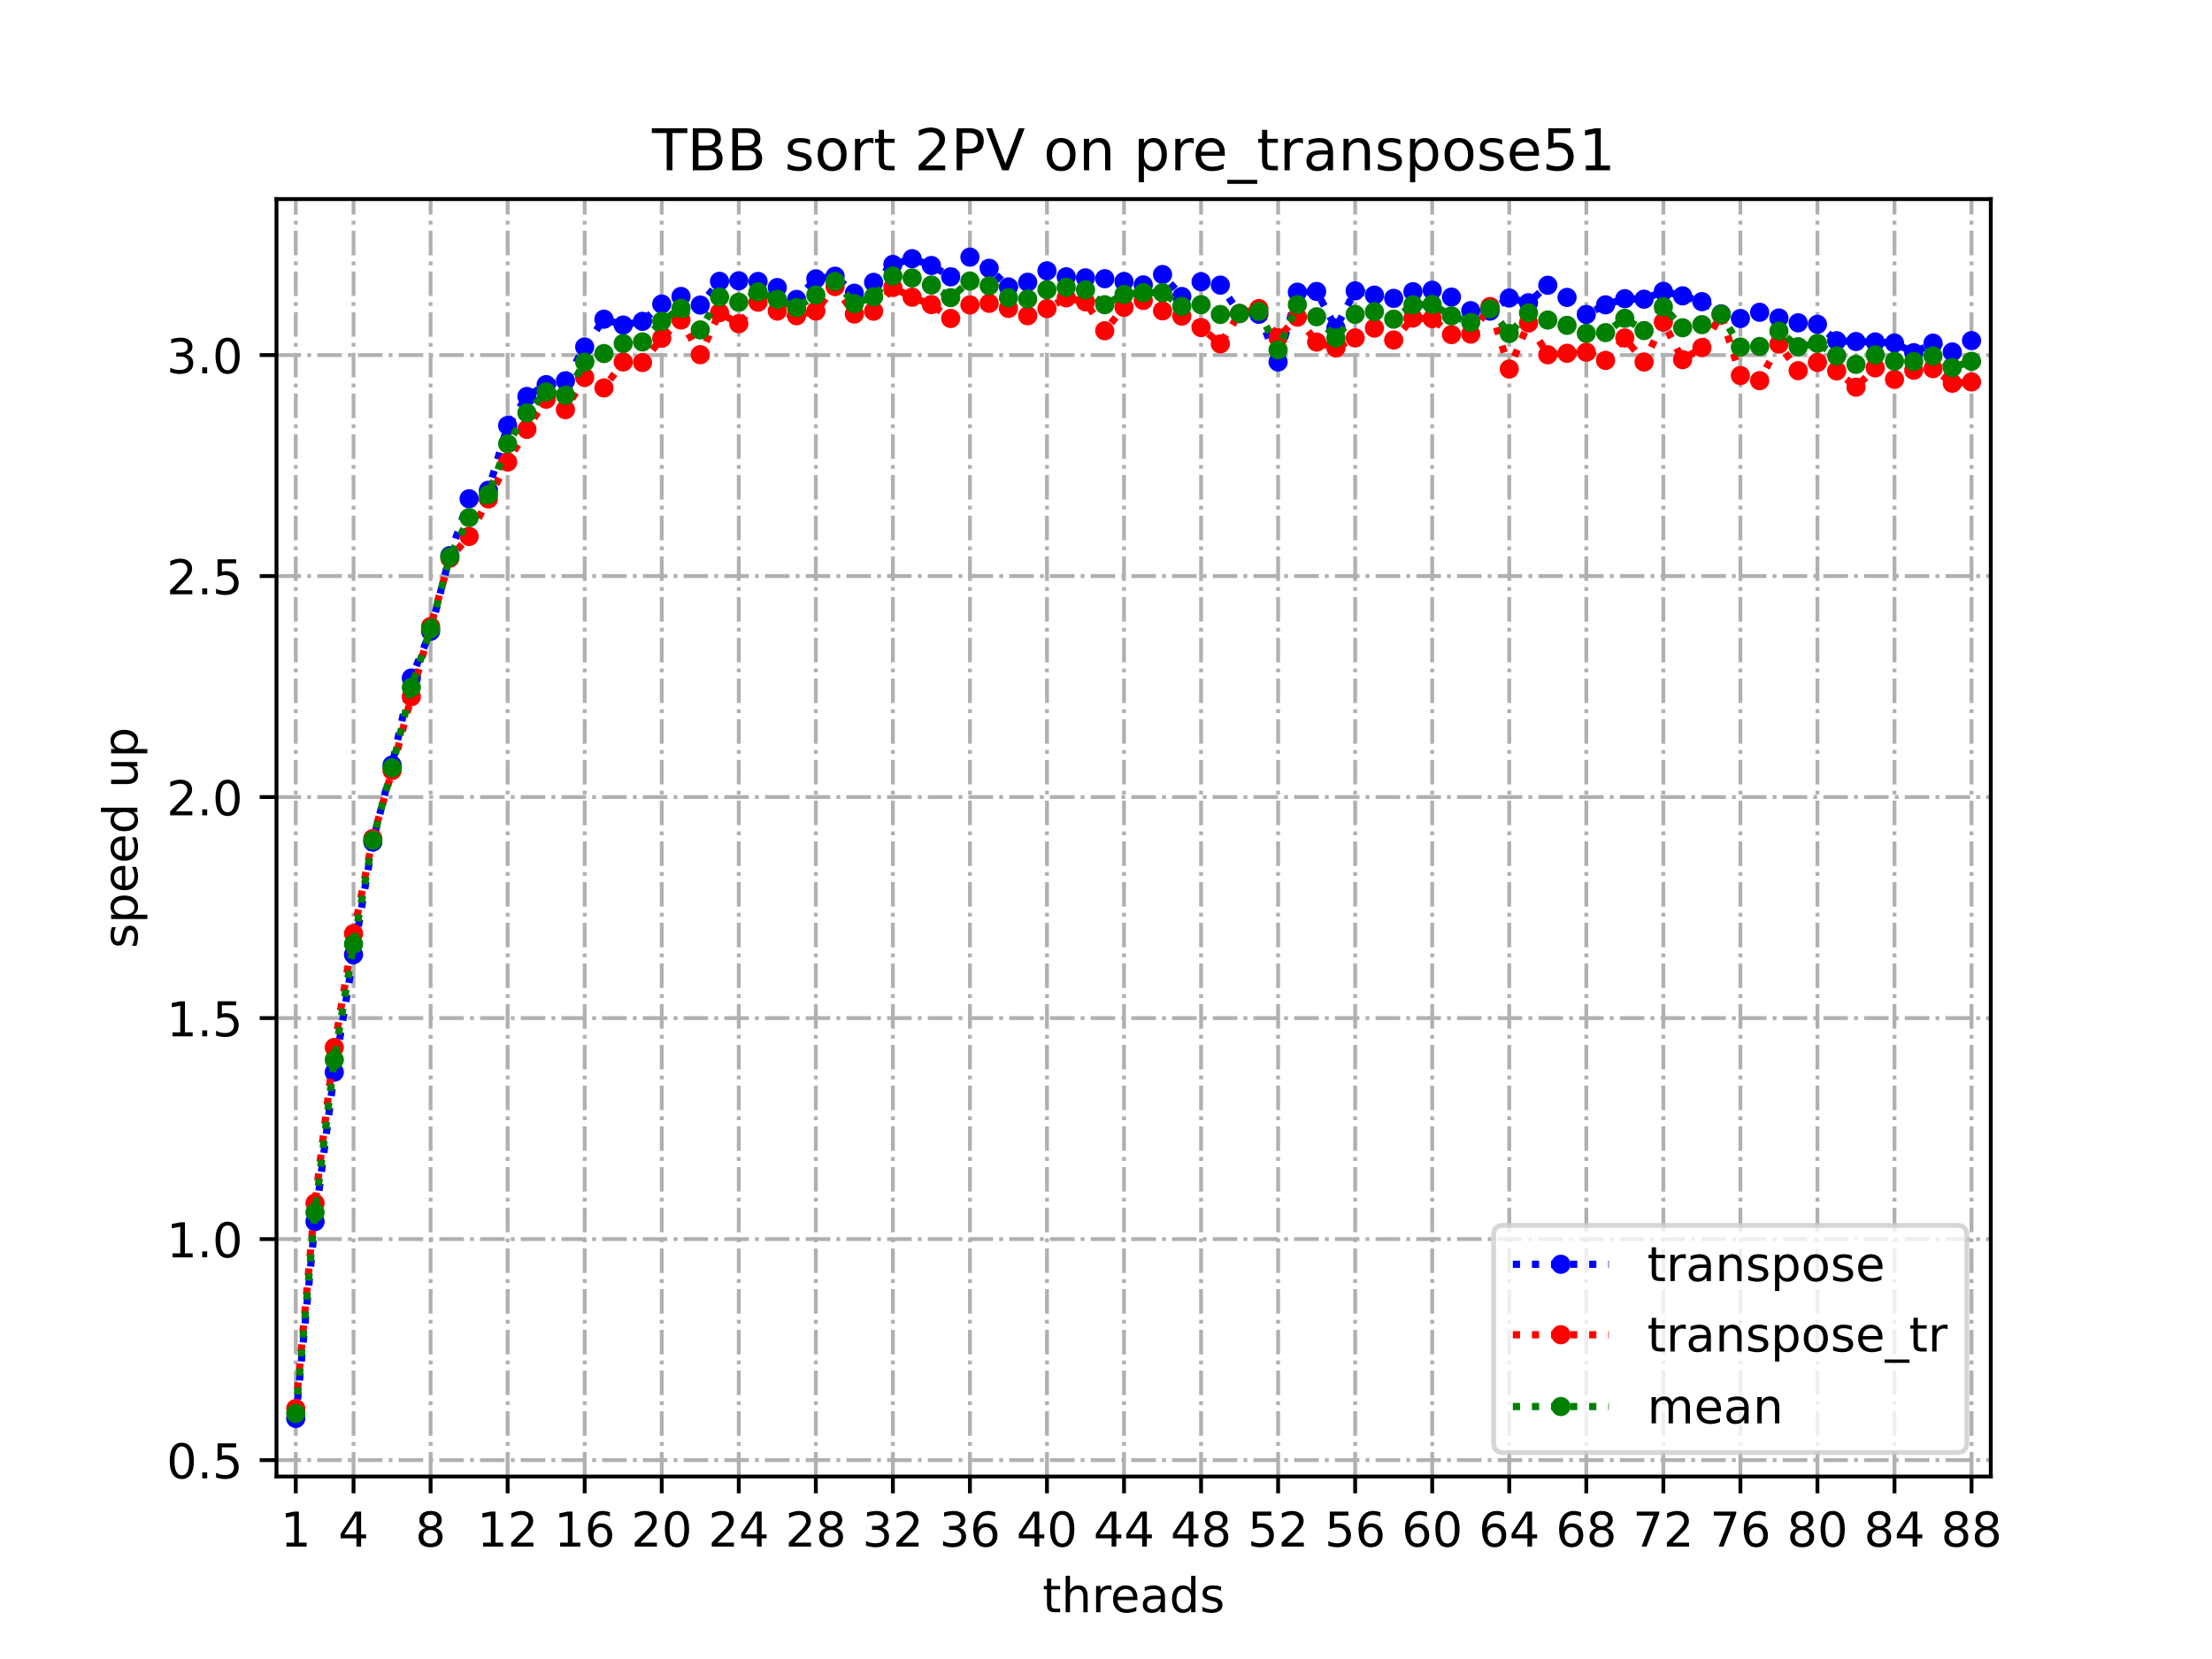 <?xml version="1.0" encoding="utf-8" standalone="no"?>
<!DOCTYPE svg PUBLIC "-//W3C//DTD SVG 1.1//EN"
  "http://www.w3.org/Graphics/SVG/1.1/DTD/svg11.dtd">
<!-- Created with matplotlib (https://matplotlib.org/) -->
<svg height="345.6pt" version="1.1" viewBox="0 0 460.8 345.6" width="460.8pt" xmlns="http://www.w3.org/2000/svg" xmlns:xlink="http://www.w3.org/1999/xlink">
 <defs>
  <style type="text/css">
*{stroke-linecap:butt;stroke-linejoin:round;}
  </style>
 </defs>
 <g id="figure_1">
  <g id="patch_1">
   <path d="M 0 345.6 
L 460.8 345.6 
L 460.8 0 
L 0 0 
z
" style="fill:#ffffff;"/>
  </g>
  <g id="axes_1">
   <g id="patch_2">
    <path d="M 57.6 307.584 
L 414.72 307.584 
L 414.72 41.472 
L 57.6 41.472 
z
" style="fill:#ffffff;"/>
   </g>
   <g id="matplotlib.axis_1">
    <g id="xtick_1">
     <g id="line2d_1">
      <path clip-path="url(#p7f056e1d7c)" d="M 61.613 307.584 
L 61.613 41.472 
" style="fill:none;stroke:#b0b0b0;stroke-dasharray:5.12,1.28,0.8,1.28;stroke-dashoffset:0;stroke-width:0.8;"/>
     </g>
     <g id="line2d_2">
      <defs>
       <path d="M 0 0 
L 0 3.5 
" id="m984475cd6a" style="stroke:#000000;stroke-width:0.8;"/>
      </defs>
      <g>
       <use style="stroke:#000000;stroke-width:0.8;" x="61.613" xlink:href="#m984475cd6a" y="307.584"/>
      </g>
     </g>
     <g id="text_1">
      <!-- 1 -->
      <defs>
       <path d="M 12.406 8.297 
L 28.516 8.297 
L 28.516 63.922 
L 10.984 60.406 
L 10.984 69.391 
L 28.422 72.906 
L 38.281 72.906 
L 38.281 8.297 
L 54.391 8.297 
L 54.391 0 
L 12.406 0 
z
" id="DejaVuSans-49"/>
      </defs>
      <g transform="translate(58.431 322.182)scale(0.1 -0.1)">
       <use xlink:href="#DejaVuSans-49"/>
      </g>
     </g>
    </g>
    <g id="xtick_2">
     <g id="line2d_3">
      <path clip-path="url(#p7f056e1d7c)" d="M 73.65 307.584 
L 73.65 41.472 
" style="fill:none;stroke:#b0b0b0;stroke-dasharray:5.12,1.28,0.8,1.28;stroke-dashoffset:0;stroke-width:0.8;"/>
     </g>
     <g id="line2d_4">
      <g>
       <use style="stroke:#000000;stroke-width:0.8;" x="73.65" xlink:href="#m984475cd6a" y="307.584"/>
      </g>
     </g>
     <g id="text_2">
      <!-- 4 -->
      <defs>
       <path d="M 37.797 64.312 
L 12.891 25.391 
L 37.797 25.391 
z
M 35.203 72.906 
L 47.609 72.906 
L 47.609 25.391 
L 58.016 25.391 
L 58.016 17.188 
L 47.609 17.188 
L 47.609 0 
L 37.797 0 
L 37.797 17.188 
L 4.891 17.188 
L 4.891 26.703 
z
" id="DejaVuSans-52"/>
      </defs>
      <g transform="translate(70.469 322.182)scale(0.1 -0.1)">
       <use xlink:href="#DejaVuSans-52"/>
      </g>
     </g>
    </g>
    <g id="xtick_3">
     <g id="line2d_5">
      <path clip-path="url(#p7f056e1d7c)" d="M 89.701 307.584 
L 89.701 41.472 
" style="fill:none;stroke:#b0b0b0;stroke-dasharray:5.12,1.28,0.8,1.28;stroke-dashoffset:0;stroke-width:0.8;"/>
     </g>
     <g id="line2d_6">
      <g>
       <use style="stroke:#000000;stroke-width:0.8;" x="89.701" xlink:href="#m984475cd6a" y="307.584"/>
      </g>
     </g>
     <g id="text_3">
      <!-- 8 -->
      <defs>
       <path d="M 31.781 34.625 
Q 24.75 34.625 20.719 30.859 
Q 16.703 27.094 16.703 20.516 
Q 16.703 13.922 20.719 10.156 
Q 24.75 6.391 31.781 6.391 
Q 38.812 6.391 42.859 10.172 
Q 46.922 13.969 46.922 20.516 
Q 46.922 27.094 42.891 30.859 
Q 38.875 34.625 31.781 34.625 
z
M 21.922 38.812 
Q 15.578 40.375 12.031 44.719 
Q 8.5 49.078 8.5 55.328 
Q 8.5 64.062 14.719 69.141 
Q 20.953 74.219 31.781 74.219 
Q 42.672 74.219 48.875 69.141 
Q 55.078 64.062 55.078 55.328 
Q 55.078 49.078 51.531 44.719 
Q 48 40.375 41.703 38.812 
Q 48.828 37.156 52.797 32.312 
Q 56.781 27.484 56.781 20.516 
Q 56.781 9.906 50.312 4.234 
Q 43.844 -1.422 31.781 -1.422 
Q 19.734 -1.422 13.25 4.234 
Q 6.781 9.906 6.781 20.516 
Q 6.781 27.484 10.781 32.312 
Q 14.797 37.156 21.922 38.812 
z
M 18.312 54.391 
Q 18.312 48.734 21.844 45.562 
Q 25.391 42.391 31.781 42.391 
Q 38.141 42.391 41.719 45.562 
Q 45.312 48.734 45.312 54.391 
Q 45.312 60.062 41.719 63.234 
Q 38.141 66.406 31.781 66.406 
Q 25.391 66.406 21.844 63.234 
Q 18.312 60.062 18.312 54.391 
z
" id="DejaVuSans-56"/>
      </defs>
      <g transform="translate(86.519 322.182)scale(0.1 -0.1)">
       <use xlink:href="#DejaVuSans-56"/>
      </g>
     </g>
    </g>
    <g id="xtick_4">
     <g id="line2d_7">
      <path clip-path="url(#p7f056e1d7c)" d="M 105.751 307.584 
L 105.751 41.472 
" style="fill:none;stroke:#b0b0b0;stroke-dasharray:5.12,1.28,0.8,1.28;stroke-dashoffset:0;stroke-width:0.8;"/>
     </g>
     <g id="line2d_8">
      <g>
       <use style="stroke:#000000;stroke-width:0.8;" x="105.751" xlink:href="#m984475cd6a" y="307.584"/>
      </g>
     </g>
     <g id="text_4">
      <!-- 12 -->
      <defs>
       <path d="M 19.188 8.297 
L 53.609 8.297 
L 53.609 0 
L 7.328 0 
L 7.328 8.297 
Q 12.938 14.109 22.625 23.891 
Q 32.328 33.688 34.812 36.531 
Q 39.547 41.844 41.422 45.531 
Q 43.312 49.219 43.312 52.781 
Q 43.312 58.594 39.234 62.25 
Q 35.156 65.922 28.609 65.922 
Q 23.969 65.922 18.812 64.312 
Q 13.672 62.703 7.812 59.422 
L 7.812 69.391 
Q 13.766 71.781 18.938 73 
Q 24.125 74.219 28.422 74.219 
Q 39.75 74.219 46.484 68.547 
Q 53.219 62.891 53.219 53.422 
Q 53.219 48.922 51.531 44.891 
Q 49.859 40.875 45.406 35.406 
Q 44.188 33.984 37.641 27.219 
Q 31.109 20.453 19.188 8.297 
z
" id="DejaVuSans-50"/>
      </defs>
      <g transform="translate(99.389 322.182)scale(0.1 -0.1)">
       <use xlink:href="#DejaVuSans-49"/>
       <use x="63.623" xlink:href="#DejaVuSans-50"/>
      </g>
     </g>
    </g>
    <g id="xtick_5">
     <g id="line2d_9">
      <path clip-path="url(#p7f056e1d7c)" d="M 121.801 307.584 
L 121.801 41.472 
" style="fill:none;stroke:#b0b0b0;stroke-dasharray:5.12,1.28,0.8,1.28;stroke-dashoffset:0;stroke-width:0.8;"/>
     </g>
     <g id="line2d_10">
      <g>
       <use style="stroke:#000000;stroke-width:0.8;" x="121.801" xlink:href="#m984475cd6a" y="307.584"/>
      </g>
     </g>
     <g id="text_5">
      <!-- 16 -->
      <defs>
       <path d="M 33.016 40.375 
Q 26.375 40.375 22.484 35.828 
Q 18.609 31.297 18.609 23.391 
Q 18.609 15.531 22.484 10.953 
Q 26.375 6.391 33.016 6.391 
Q 39.656 6.391 43.531 10.953 
Q 47.406 15.531 47.406 23.391 
Q 47.406 31.297 43.531 35.828 
Q 39.656 40.375 33.016 40.375 
z
M 52.594 71.297 
L 52.594 62.312 
Q 48.875 64.062 45.094 64.984 
Q 41.312 65.922 37.594 65.922 
Q 27.828 65.922 22.672 59.328 
Q 17.531 52.734 16.797 39.406 
Q 19.672 43.656 24.016 45.922 
Q 28.375 48.188 33.594 48.188 
Q 44.578 48.188 50.953 41.516 
Q 57.328 34.859 57.328 23.391 
Q 57.328 12.156 50.688 5.359 
Q 44.047 -1.422 33.016 -1.422 
Q 20.359 -1.422 13.672 8.266 
Q 6.984 17.969 6.984 36.375 
Q 6.984 53.656 15.188 63.938 
Q 23.391 74.219 37.203 74.219 
Q 40.922 74.219 44.703 73.484 
Q 48.484 72.75 52.594 71.297 
z
" id="DejaVuSans-54"/>
      </defs>
      <g transform="translate(115.439 322.182)scale(0.1 -0.1)">
       <use xlink:href="#DejaVuSans-49"/>
       <use x="63.623" xlink:href="#DejaVuSans-54"/>
      </g>
     </g>
    </g>
    <g id="xtick_6">
     <g id="line2d_11">
      <path clip-path="url(#p7f056e1d7c)" d="M 137.852 307.584 
L 137.852 41.472 
" style="fill:none;stroke:#b0b0b0;stroke-dasharray:5.12,1.28,0.8,1.28;stroke-dashoffset:0;stroke-width:0.8;"/>
     </g>
     <g id="line2d_12">
      <g>
       <use style="stroke:#000000;stroke-width:0.8;" x="137.852" xlink:href="#m984475cd6a" y="307.584"/>
      </g>
     </g>
     <g id="text_6">
      <!-- 20 -->
      <defs>
       <path d="M 31.781 66.406 
Q 24.172 66.406 20.328 58.906 
Q 16.5 51.422 16.5 36.375 
Q 16.5 21.391 20.328 13.891 
Q 24.172 6.391 31.781 6.391 
Q 39.453 6.391 43.281 13.891 
Q 47.125 21.391 47.125 36.375 
Q 47.125 51.422 43.281 58.906 
Q 39.453 66.406 31.781 66.406 
z
M 31.781 74.219 
Q 44.047 74.219 50.516 64.516 
Q 56.984 54.828 56.984 36.375 
Q 56.984 17.969 50.516 8.266 
Q 44.047 -1.422 31.781 -1.422 
Q 19.531 -1.422 13.062 8.266 
Q 6.594 17.969 6.594 36.375 
Q 6.594 54.828 13.062 64.516 
Q 19.531 74.219 31.781 74.219 
z
" id="DejaVuSans-48"/>
      </defs>
      <g transform="translate(131.489 322.182)scale(0.1 -0.1)">
       <use xlink:href="#DejaVuSans-50"/>
       <use x="63.623" xlink:href="#DejaVuSans-48"/>
      </g>
     </g>
    </g>
    <g id="xtick_7">
     <g id="line2d_13">
      <path clip-path="url(#p7f056e1d7c)" d="M 153.902 307.584 
L 153.902 41.472 
" style="fill:none;stroke:#b0b0b0;stroke-dasharray:5.12,1.28,0.8,1.28;stroke-dashoffset:0;stroke-width:0.8;"/>
     </g>
     <g id="line2d_14">
      <g>
       <use style="stroke:#000000;stroke-width:0.8;" x="153.902" xlink:href="#m984475cd6a" y="307.584"/>
      </g>
     </g>
     <g id="text_7">
      <!-- 24 -->
      <g transform="translate(147.54 322.182)scale(0.1 -0.1)">
       <use xlink:href="#DejaVuSans-50"/>
       <use x="63.623" xlink:href="#DejaVuSans-52"/>
      </g>
     </g>
    </g>
    <g id="xtick_8">
     <g id="line2d_15">
      <path clip-path="url(#p7f056e1d7c)" d="M 169.952 307.584 
L 169.952 41.472 
" style="fill:none;stroke:#b0b0b0;stroke-dasharray:5.12,1.28,0.8,1.28;stroke-dashoffset:0;stroke-width:0.8;"/>
     </g>
     <g id="line2d_16">
      <g>
       <use style="stroke:#000000;stroke-width:0.8;" x="169.952" xlink:href="#m984475cd6a" y="307.584"/>
      </g>
     </g>
     <g id="text_8">
      <!-- 28 -->
      <g transform="translate(163.59 322.182)scale(0.1 -0.1)">
       <use xlink:href="#DejaVuSans-50"/>
       <use x="63.623" xlink:href="#DejaVuSans-56"/>
      </g>
     </g>
    </g>
    <g id="xtick_9">
     <g id="line2d_17">
      <path clip-path="url(#p7f056e1d7c)" d="M 186.003 307.584 
L 186.003 41.472 
" style="fill:none;stroke:#b0b0b0;stroke-dasharray:5.12,1.28,0.8,1.28;stroke-dashoffset:0;stroke-width:0.8;"/>
     </g>
     <g id="line2d_18">
      <g>
       <use style="stroke:#000000;stroke-width:0.8;" x="186.003" xlink:href="#m984475cd6a" y="307.584"/>
      </g>
     </g>
     <g id="text_9">
      <!-- 32 -->
      <defs>
       <path d="M 40.578 39.312 
Q 47.656 37.797 51.625 33 
Q 55.609 28.219 55.609 21.188 
Q 55.609 10.406 48.188 4.484 
Q 40.766 -1.422 27.094 -1.422 
Q 22.516 -1.422 17.656 -0.516 
Q 12.797 0.391 7.625 2.203 
L 7.625 11.719 
Q 11.719 9.328 16.594 8.109 
Q 21.484 6.891 26.812 6.891 
Q 36.078 6.891 40.938 10.547 
Q 45.797 14.203 45.797 21.188 
Q 45.797 27.641 41.281 31.266 
Q 36.766 34.906 28.719 34.906 
L 20.219 34.906 
L 20.219 43.016 
L 29.109 43.016 
Q 36.375 43.016 40.234 45.922 
Q 44.094 48.828 44.094 54.297 
Q 44.094 59.906 40.109 62.906 
Q 36.141 65.922 28.719 65.922 
Q 24.656 65.922 20.016 65.031 
Q 15.375 64.156 9.812 62.312 
L 9.812 71.094 
Q 15.438 72.656 20.344 73.438 
Q 25.25 74.219 29.594 74.219 
Q 40.828 74.219 47.359 69.109 
Q 53.906 64.016 53.906 55.328 
Q 53.906 49.266 50.438 45.094 
Q 46.969 40.922 40.578 39.312 
z
" id="DejaVuSans-51"/>
      </defs>
      <g transform="translate(179.64 322.182)scale(0.1 -0.1)">
       <use xlink:href="#DejaVuSans-51"/>
       <use x="63.623" xlink:href="#DejaVuSans-50"/>
      </g>
     </g>
    </g>
    <g id="xtick_10">
     <g id="line2d_19">
      <path clip-path="url(#p7f056e1d7c)" d="M 202.053 307.584 
L 202.053 41.472 
" style="fill:none;stroke:#b0b0b0;stroke-dasharray:5.12,1.28,0.8,1.28;stroke-dashoffset:0;stroke-width:0.8;"/>
     </g>
     <g id="line2d_20">
      <g>
       <use style="stroke:#000000;stroke-width:0.8;" x="202.053" xlink:href="#m984475cd6a" y="307.584"/>
      </g>
     </g>
     <g id="text_10">
      <!-- 36 -->
      <g transform="translate(195.691 322.182)scale(0.1 -0.1)">
       <use xlink:href="#DejaVuSans-51"/>
       <use x="63.623" xlink:href="#DejaVuSans-54"/>
      </g>
     </g>
    </g>
    <g id="xtick_11">
     <g id="line2d_21">
      <path clip-path="url(#p7f056e1d7c)" d="M 218.103 307.584 
L 218.103 41.472 
" style="fill:none;stroke:#b0b0b0;stroke-dasharray:5.12,1.28,0.8,1.28;stroke-dashoffset:0;stroke-width:0.8;"/>
     </g>
     <g id="line2d_22">
      <g>
       <use style="stroke:#000000;stroke-width:0.8;" x="218.103" xlink:href="#m984475cd6a" y="307.584"/>
      </g>
     </g>
     <g id="text_11">
      <!-- 40 -->
      <g transform="translate(211.741 322.182)scale(0.1 -0.1)">
       <use xlink:href="#DejaVuSans-52"/>
       <use x="63.623" xlink:href="#DejaVuSans-48"/>
      </g>
     </g>
    </g>
    <g id="xtick_12">
     <g id="line2d_23">
      <path clip-path="url(#p7f056e1d7c)" d="M 234.154 307.584 
L 234.154 41.472 
" style="fill:none;stroke:#b0b0b0;stroke-dasharray:5.12,1.28,0.8,1.28;stroke-dashoffset:0;stroke-width:0.8;"/>
     </g>
     <g id="line2d_24">
      <g>
       <use style="stroke:#000000;stroke-width:0.8;" x="234.154" xlink:href="#m984475cd6a" y="307.584"/>
      </g>
     </g>
     <g id="text_12">
      <!-- 44 -->
      <g transform="translate(227.791 322.182)scale(0.1 -0.1)">
       <use xlink:href="#DejaVuSans-52"/>
       <use x="63.623" xlink:href="#DejaVuSans-52"/>
      </g>
     </g>
    </g>
    <g id="xtick_13">
     <g id="line2d_25">
      <path clip-path="url(#p7f056e1d7c)" d="M 250.204 307.584 
L 250.204 41.472 
" style="fill:none;stroke:#b0b0b0;stroke-dasharray:5.12,1.28,0.8,1.28;stroke-dashoffset:0;stroke-width:0.8;"/>
     </g>
     <g id="line2d_26">
      <g>
       <use style="stroke:#000000;stroke-width:0.8;" x="250.204" xlink:href="#m984475cd6a" y="307.584"/>
      </g>
     </g>
     <g id="text_13">
      <!-- 48 -->
      <g transform="translate(243.842 322.182)scale(0.1 -0.1)">
       <use xlink:href="#DejaVuSans-52"/>
       <use x="63.623" xlink:href="#DejaVuSans-56"/>
      </g>
     </g>
    </g>
    <g id="xtick_14">
     <g id="line2d_27">
      <path clip-path="url(#p7f056e1d7c)" d="M 266.254 307.584 
L 266.254 41.472 
" style="fill:none;stroke:#b0b0b0;stroke-dasharray:5.12,1.28,0.8,1.28;stroke-dashoffset:0;stroke-width:0.8;"/>
     </g>
     <g id="line2d_28">
      <g>
       <use style="stroke:#000000;stroke-width:0.8;" x="266.254" xlink:href="#m984475cd6a" y="307.584"/>
      </g>
     </g>
     <g id="text_14">
      <!-- 52 -->
      <defs>
       <path d="M 10.797 72.906 
L 49.516 72.906 
L 49.516 64.594 
L 19.828 64.594 
L 19.828 46.734 
Q 21.969 47.469 24.109 47.828 
Q 26.266 48.188 28.422 48.188 
Q 40.625 48.188 47.75 41.5 
Q 54.891 34.812 54.891 23.391 
Q 54.891 11.625 47.562 5.094 
Q 40.234 -1.422 26.906 -1.422 
Q 22.312 -1.422 17.547 -0.641 
Q 12.797 0.141 7.719 1.703 
L 7.719 11.625 
Q 12.109 9.234 16.797 8.062 
Q 21.484 6.891 26.703 6.891 
Q 35.156 6.891 40.078 11.328 
Q 45.016 15.766 45.016 23.391 
Q 45.016 31 40.078 35.438 
Q 35.156 39.891 26.703 39.891 
Q 22.75 39.891 18.812 39.016 
Q 14.891 38.141 10.797 36.281 
z
" id="DejaVuSans-53"/>
      </defs>
      <g transform="translate(259.892 322.182)scale(0.1 -0.1)">
       <use xlink:href="#DejaVuSans-53"/>
       <use x="63.623" xlink:href="#DejaVuSans-50"/>
      </g>
     </g>
    </g>
    <g id="xtick_15">
     <g id="line2d_29">
      <path clip-path="url(#p7f056e1d7c)" d="M 282.305 307.584 
L 282.305 41.472 
" style="fill:none;stroke:#b0b0b0;stroke-dasharray:5.12,1.28,0.8,1.28;stroke-dashoffset:0;stroke-width:0.8;"/>
     </g>
     <g id="line2d_30">
      <g>
       <use style="stroke:#000000;stroke-width:0.8;" x="282.305" xlink:href="#m984475cd6a" y="307.584"/>
      </g>
     </g>
     <g id="text_15">
      <!-- 56 -->
      <g transform="translate(275.942 322.182)scale(0.1 -0.1)">
       <use xlink:href="#DejaVuSans-53"/>
       <use x="63.623" xlink:href="#DejaVuSans-54"/>
      </g>
     </g>
    </g>
    <g id="xtick_16">
     <g id="line2d_31">
      <path clip-path="url(#p7f056e1d7c)" d="M 298.355 307.584 
L 298.355 41.472 
" style="fill:none;stroke:#b0b0b0;stroke-dasharray:5.12,1.28,0.8,1.28;stroke-dashoffset:0;stroke-width:0.8;"/>
     </g>
     <g id="line2d_32">
      <g>
       <use style="stroke:#000000;stroke-width:0.8;" x="298.355" xlink:href="#m984475cd6a" y="307.584"/>
      </g>
     </g>
     <g id="text_16">
      <!-- 60 -->
      <g transform="translate(291.993 322.182)scale(0.1 -0.1)">
       <use xlink:href="#DejaVuSans-54"/>
       <use x="63.623" xlink:href="#DejaVuSans-48"/>
      </g>
     </g>
    </g>
    <g id="xtick_17">
     <g id="line2d_33">
      <path clip-path="url(#p7f056e1d7c)" d="M 314.405 307.584 
L 314.405 41.472 
" style="fill:none;stroke:#b0b0b0;stroke-dasharray:5.12,1.28,0.8,1.28;stroke-dashoffset:0;stroke-width:0.8;"/>
     </g>
     <g id="line2d_34">
      <g>
       <use style="stroke:#000000;stroke-width:0.8;" x="314.405" xlink:href="#m984475cd6a" y="307.584"/>
      </g>
     </g>
     <g id="text_17">
      <!-- 64 -->
      <g transform="translate(308.043 322.182)scale(0.1 -0.1)">
       <use xlink:href="#DejaVuSans-54"/>
       <use x="63.623" xlink:href="#DejaVuSans-52"/>
      </g>
     </g>
    </g>
    <g id="xtick_18">
     <g id="line2d_35">
      <path clip-path="url(#p7f056e1d7c)" d="M 330.456 307.584 
L 330.456 41.472 
" style="fill:none;stroke:#b0b0b0;stroke-dasharray:5.12,1.28,0.8,1.28;stroke-dashoffset:0;stroke-width:0.8;"/>
     </g>
     <g id="line2d_36">
      <g>
       <use style="stroke:#000000;stroke-width:0.8;" x="330.456" xlink:href="#m984475cd6a" y="307.584"/>
      </g>
     </g>
     <g id="text_18">
      <!-- 68 -->
      <g transform="translate(324.093 322.182)scale(0.1 -0.1)">
       <use xlink:href="#DejaVuSans-54"/>
       <use x="63.623" xlink:href="#DejaVuSans-56"/>
      </g>
     </g>
    </g>
    <g id="xtick_19">
     <g id="line2d_37">
      <path clip-path="url(#p7f056e1d7c)" d="M 346.506 307.584 
L 346.506 41.472 
" style="fill:none;stroke:#b0b0b0;stroke-dasharray:5.12,1.28,0.8,1.28;stroke-dashoffset:0;stroke-width:0.8;"/>
     </g>
     <g id="line2d_38">
      <g>
       <use style="stroke:#000000;stroke-width:0.8;" x="346.506" xlink:href="#m984475cd6a" y="307.584"/>
      </g>
     </g>
     <g id="text_19">
      <!-- 72 -->
      <defs>
       <path d="M 8.203 72.906 
L 55.078 72.906 
L 55.078 68.703 
L 28.609 0 
L 18.312 0 
L 43.219 64.594 
L 8.203 64.594 
z
" id="DejaVuSans-55"/>
      </defs>
      <g transform="translate(340.144 322.182)scale(0.1 -0.1)">
       <use xlink:href="#DejaVuSans-55"/>
       <use x="63.623" xlink:href="#DejaVuSans-50"/>
      </g>
     </g>
    </g>
    <g id="xtick_20">
     <g id="line2d_39">
      <path clip-path="url(#p7f056e1d7c)" d="M 362.556 307.584 
L 362.556 41.472 
" style="fill:none;stroke:#b0b0b0;stroke-dasharray:5.12,1.28,0.8,1.28;stroke-dashoffset:0;stroke-width:0.8;"/>
     </g>
     <g id="line2d_40">
      <g>
       <use style="stroke:#000000;stroke-width:0.8;" x="362.556" xlink:href="#m984475cd6a" y="307.584"/>
      </g>
     </g>
     <g id="text_20">
      <!-- 76 -->
      <g transform="translate(356.194 322.182)scale(0.1 -0.1)">
       <use xlink:href="#DejaVuSans-55"/>
       <use x="63.623" xlink:href="#DejaVuSans-54"/>
      </g>
     </g>
    </g>
    <g id="xtick_21">
     <g id="line2d_41">
      <path clip-path="url(#p7f056e1d7c)" d="M 378.607 307.584 
L 378.607 41.472 
" style="fill:none;stroke:#b0b0b0;stroke-dasharray:5.12,1.28,0.8,1.28;stroke-dashoffset:0;stroke-width:0.8;"/>
     </g>
     <g id="line2d_42">
      <g>
       <use style="stroke:#000000;stroke-width:0.8;" x="378.607" xlink:href="#m984475cd6a" y="307.584"/>
      </g>
     </g>
     <g id="text_21">
      <!-- 80 -->
      <g transform="translate(372.244 322.182)scale(0.1 -0.1)">
       <use xlink:href="#DejaVuSans-56"/>
       <use x="63.623" xlink:href="#DejaVuSans-48"/>
      </g>
     </g>
    </g>
    <g id="xtick_22">
     <g id="line2d_43">
      <path clip-path="url(#p7f056e1d7c)" d="M 394.657 307.584 
L 394.657 41.472 
" style="fill:none;stroke:#b0b0b0;stroke-dasharray:5.12,1.28,0.8,1.28;stroke-dashoffset:0;stroke-width:0.8;"/>
     </g>
     <g id="line2d_44">
      <g>
       <use style="stroke:#000000;stroke-width:0.8;" x="394.657" xlink:href="#m984475cd6a" y="307.584"/>
      </g>
     </g>
     <g id="text_22">
      <!-- 84 -->
      <g transform="translate(388.295 322.182)scale(0.1 -0.1)">
       <use xlink:href="#DejaVuSans-56"/>
       <use x="63.623" xlink:href="#DejaVuSans-52"/>
      </g>
     </g>
    </g>
    <g id="xtick_23">
     <g id="line2d_45">
      <path clip-path="url(#p7f056e1d7c)" d="M 410.707 307.584 
L 410.707 41.472 
" style="fill:none;stroke:#b0b0b0;stroke-dasharray:5.12,1.28,0.8,1.28;stroke-dashoffset:0;stroke-width:0.8;"/>
     </g>
     <g id="line2d_46">
      <g>
       <use style="stroke:#000000;stroke-width:0.8;" x="410.707" xlink:href="#m984475cd6a" y="307.584"/>
      </g>
     </g>
     <g id="text_23">
      <!-- 88 -->
      <g transform="translate(404.345 322.182)scale(0.1 -0.1)">
       <use xlink:href="#DejaVuSans-56"/>
       <use x="63.623" xlink:href="#DejaVuSans-56"/>
      </g>
     </g>
    </g>
    <g id="text_24">
     <!-- threads -->
     <defs>
      <path d="M 18.312 70.219 
L 18.312 54.688 
L 36.812 54.688 
L 36.812 47.703 
L 18.312 47.703 
L 18.312 18.016 
Q 18.312 11.328 20.141 9.422 
Q 21.969 7.516 27.594 7.516 
L 36.812 7.516 
L 36.812 0 
L 27.594 0 
Q 17.188 0 13.234 3.875 
Q 9.281 7.766 9.281 18.016 
L 9.281 47.703 
L 2.688 47.703 
L 2.688 54.688 
L 9.281 54.688 
L 9.281 70.219 
z
" id="DejaVuSans-116"/>
      <path d="M 54.891 33.016 
L 54.891 0 
L 45.906 0 
L 45.906 32.719 
Q 45.906 40.484 42.875 44.328 
Q 39.844 48.188 33.797 48.188 
Q 26.516 48.188 22.312 43.547 
Q 18.109 38.922 18.109 30.906 
L 18.109 0 
L 9.078 0 
L 9.078 75.984 
L 18.109 75.984 
L 18.109 46.188 
Q 21.344 51.125 25.703 53.562 
Q 30.078 56 35.797 56 
Q 45.219 56 50.047 50.172 
Q 54.891 44.344 54.891 33.016 
z
" id="DejaVuSans-104"/>
      <path d="M 41.109 46.297 
Q 39.594 47.172 37.812 47.578 
Q 36.031 48 33.891 48 
Q 26.266 48 22.188 43.047 
Q 18.109 38.094 18.109 28.812 
L 18.109 0 
L 9.078 0 
L 9.078 54.688 
L 18.109 54.688 
L 18.109 46.188 
Q 20.953 51.172 25.484 53.578 
Q 30.031 56 36.531 56 
Q 37.453 56 38.578 55.875 
Q 39.703 55.766 41.062 55.516 
z
" id="DejaVuSans-114"/>
      <path d="M 56.203 29.594 
L 56.203 25.203 
L 14.891 25.203 
Q 15.484 15.922 20.484 11.062 
Q 25.484 6.203 34.422 6.203 
Q 39.594 6.203 44.453 7.469 
Q 49.312 8.734 54.109 11.281 
L 54.109 2.781 
Q 49.266 0.734 44.188 -0.344 
Q 39.109 -1.422 33.891 -1.422 
Q 20.797 -1.422 13.156 6.188 
Q 5.516 13.812 5.516 26.812 
Q 5.516 40.234 12.766 48.109 
Q 20.016 56 32.328 56 
Q 43.359 56 49.781 48.891 
Q 56.203 41.797 56.203 29.594 
z
M 47.219 32.234 
Q 47.125 39.594 43.094 43.984 
Q 39.062 48.391 32.422 48.391 
Q 24.906 48.391 20.391 44.141 
Q 15.875 39.891 15.188 32.172 
z
" id="DejaVuSans-101"/>
      <path d="M 34.281 27.484 
Q 23.391 27.484 19.188 25 
Q 14.984 22.516 14.984 16.5 
Q 14.984 11.719 18.141 8.906 
Q 21.297 6.109 26.703 6.109 
Q 34.188 6.109 38.703 11.406 
Q 43.219 16.703 43.219 25.484 
L 43.219 27.484 
z
M 52.203 31.203 
L 52.203 0 
L 43.219 0 
L 43.219 8.297 
Q 40.141 3.328 35.547 0.953 
Q 30.953 -1.422 24.312 -1.422 
Q 15.922 -1.422 10.953 3.297 
Q 6 8.016 6 15.922 
Q 6 25.141 12.172 29.828 
Q 18.359 34.516 30.609 34.516 
L 43.219 34.516 
L 43.219 35.406 
Q 43.219 41.609 39.141 45 
Q 35.062 48.391 27.688 48.391 
Q 23 48.391 18.547 47.266 
Q 14.109 46.141 10.016 43.891 
L 10.016 52.203 
Q 14.938 54.109 19.578 55.047 
Q 24.219 56 28.609 56 
Q 40.484 56 46.344 49.844 
Q 52.203 43.703 52.203 31.203 
z
" id="DejaVuSans-97"/>
      <path d="M 45.406 46.391 
L 45.406 75.984 
L 54.391 75.984 
L 54.391 0 
L 45.406 0 
L 45.406 8.203 
Q 42.578 3.328 38.25 0.953 
Q 33.938 -1.422 27.875 -1.422 
Q 17.969 -1.422 11.734 6.484 
Q 5.516 14.406 5.516 27.297 
Q 5.516 40.188 11.734 48.094 
Q 17.969 56 27.875 56 
Q 33.938 56 38.25 53.625 
Q 42.578 51.266 45.406 46.391 
z
M 14.797 27.297 
Q 14.797 17.391 18.875 11.75 
Q 22.953 6.109 30.078 6.109 
Q 37.203 6.109 41.297 11.75 
Q 45.406 17.391 45.406 27.297 
Q 45.406 37.203 41.297 42.844 
Q 37.203 48.484 30.078 48.484 
Q 22.953 48.484 18.875 42.844 
Q 14.797 37.203 14.797 27.297 
z
" id="DejaVuSans-100"/>
      <path d="M 44.281 53.078 
L 44.281 44.578 
Q 40.484 46.531 36.375 47.5 
Q 32.281 48.484 27.875 48.484 
Q 21.188 48.484 17.844 46.438 
Q 14.5 44.391 14.5 40.281 
Q 14.5 37.156 16.891 35.375 
Q 19.281 33.594 26.516 31.984 
L 29.594 31.297 
Q 39.156 29.25 43.188 25.516 
Q 47.219 21.781 47.219 15.094 
Q 47.219 7.469 41.188 3.016 
Q 35.156 -1.422 24.609 -1.422 
Q 20.219 -1.422 15.453 -0.562 
Q 10.688 0.297 5.422 2 
L 5.422 11.281 
Q 10.406 8.688 15.234 7.391 
Q 20.062 6.109 24.812 6.109 
Q 31.156 6.109 34.562 8.281 
Q 37.984 10.453 37.984 14.406 
Q 37.984 18.062 35.516 20.016 
Q 33.062 21.969 24.703 23.781 
L 21.578 24.516 
Q 13.234 26.266 9.516 29.906 
Q 5.812 33.547 5.812 39.891 
Q 5.812 47.609 11.281 51.797 
Q 16.75 56 26.812 56 
Q 31.781 56 36.172 55.266 
Q 40.578 54.547 44.281 53.078 
z
" id="DejaVuSans-115"/>
     </defs>
     <g transform="translate(217.169 335.861)scale(0.1 -0.1)">
      <use xlink:href="#DejaVuSans-116"/>
      <use x="39.209" xlink:href="#DejaVuSans-104"/>
      <use x="102.588" xlink:href="#DejaVuSans-114"/>
      <use x="141.451" xlink:href="#DejaVuSans-101"/>
      <use x="202.975" xlink:href="#DejaVuSans-97"/>
      <use x="264.254" xlink:href="#DejaVuSans-100"/>
      <use x="327.73" xlink:href="#DejaVuSans-115"/>
     </g>
    </g>
   </g>
   <g id="matplotlib.axis_2">
    <g id="ytick_1">
     <g id="line2d_47">
      <path clip-path="url(#p7f056e1d7c)" d="M 57.6 304.167 
L 414.72 304.167 
" style="fill:none;stroke:#b0b0b0;stroke-dasharray:5.12,1.28,0.8,1.28;stroke-dashoffset:0;stroke-width:0.8;"/>
     </g>
     <g id="line2d_48">
      <defs>
       <path d="M 0 0 
L -3.5 0 
" id="m2695497fed" style="stroke:#000000;stroke-width:0.8;"/>
      </defs>
      <g>
       <use style="stroke:#000000;stroke-width:0.8;" x="57.6" xlink:href="#m2695497fed" y="304.167"/>
      </g>
     </g>
     <g id="text_25">
      <!-- 0.5 -->
      <defs>
       <path d="M 10.688 12.406 
L 21 12.406 
L 21 0 
L 10.688 0 
z
" id="DejaVuSans-46"/>
      </defs>
      <g transform="translate(34.697 307.966)scale(0.1 -0.1)">
       <use xlink:href="#DejaVuSans-48"/>
       <use x="63.623" xlink:href="#DejaVuSans-46"/>
       <use x="95.41" xlink:href="#DejaVuSans-53"/>
      </g>
     </g>
    </g>
    <g id="ytick_2">
     <g id="line2d_49">
      <path clip-path="url(#p7f056e1d7c)" d="M 57.6 258.126 
L 414.72 258.126 
" style="fill:none;stroke:#b0b0b0;stroke-dasharray:5.12,1.28,0.8,1.28;stroke-dashoffset:0;stroke-width:0.8;"/>
     </g>
     <g id="line2d_50">
      <g>
       <use style="stroke:#000000;stroke-width:0.8;" x="57.6" xlink:href="#m2695497fed" y="258.126"/>
      </g>
     </g>
     <g id="text_26">
      <!-- 1.0 -->
      <g transform="translate(34.697 261.925)scale(0.1 -0.1)">
       <use xlink:href="#DejaVuSans-49"/>
       <use x="63.623" xlink:href="#DejaVuSans-46"/>
       <use x="95.41" xlink:href="#DejaVuSans-48"/>
      </g>
     </g>
    </g>
    <g id="ytick_3">
     <g id="line2d_51">
      <path clip-path="url(#p7f056e1d7c)" d="M 57.6 212.085 
L 414.72 212.085 
" style="fill:none;stroke:#b0b0b0;stroke-dasharray:5.12,1.28,0.8,1.28;stroke-dashoffset:0;stroke-width:0.8;"/>
     </g>
     <g id="line2d_52">
      <g>
       <use style="stroke:#000000;stroke-width:0.8;" x="57.6" xlink:href="#m2695497fed" y="212.085"/>
      </g>
     </g>
     <g id="text_27">
      <!-- 1.5 -->
      <g transform="translate(34.697 215.885)scale(0.1 -0.1)">
       <use xlink:href="#DejaVuSans-49"/>
       <use x="63.623" xlink:href="#DejaVuSans-46"/>
       <use x="95.41" xlink:href="#DejaVuSans-53"/>
      </g>
     </g>
    </g>
    <g id="ytick_4">
     <g id="line2d_53">
      <path clip-path="url(#p7f056e1d7c)" d="M 57.6 166.045 
L 414.72 166.045 
" style="fill:none;stroke:#b0b0b0;stroke-dasharray:5.12,1.28,0.8,1.28;stroke-dashoffset:0;stroke-width:0.8;"/>
     </g>
     <g id="line2d_54">
      <g>
       <use style="stroke:#000000;stroke-width:0.8;" x="57.6" xlink:href="#m2695497fed" y="166.045"/>
      </g>
     </g>
     <g id="text_28">
      <!-- 2.0 -->
      <g transform="translate(34.697 169.844)scale(0.1 -0.1)">
       <use xlink:href="#DejaVuSans-50"/>
       <use x="63.623" xlink:href="#DejaVuSans-46"/>
       <use x="95.41" xlink:href="#DejaVuSans-48"/>
      </g>
     </g>
    </g>
    <g id="ytick_5">
     <g id="line2d_55">
      <path clip-path="url(#p7f056e1d7c)" d="M 57.6 120.004 
L 414.72 120.004 
" style="fill:none;stroke:#b0b0b0;stroke-dasharray:5.12,1.28,0.8,1.28;stroke-dashoffset:0;stroke-width:0.8;"/>
     </g>
     <g id="line2d_56">
      <g>
       <use style="stroke:#000000;stroke-width:0.8;" x="57.6" xlink:href="#m2695497fed" y="120.004"/>
      </g>
     </g>
     <g id="text_29">
      <!-- 2.5 -->
      <g transform="translate(34.697 123.803)scale(0.1 -0.1)">
       <use xlink:href="#DejaVuSans-50"/>
       <use x="63.623" xlink:href="#DejaVuSans-46"/>
       <use x="95.41" xlink:href="#DejaVuSans-53"/>
      </g>
     </g>
    </g>
    <g id="ytick_6">
     <g id="line2d_57">
      <path clip-path="url(#p7f056e1d7c)" d="M 57.6 73.963 
L 414.72 73.963 
" style="fill:none;stroke:#b0b0b0;stroke-dasharray:5.12,1.28,0.8,1.28;stroke-dashoffset:0;stroke-width:0.8;"/>
     </g>
     <g id="line2d_58">
      <g>
       <use style="stroke:#000000;stroke-width:0.8;" x="57.6" xlink:href="#m2695497fed" y="73.963"/>
      </g>
     </g>
     <g id="text_30">
      <!-- 3.0 -->
      <g transform="translate(34.697 77.763)scale(0.1 -0.1)">
       <use xlink:href="#DejaVuSans-51"/>
       <use x="63.623" xlink:href="#DejaVuSans-46"/>
       <use x="95.41" xlink:href="#DejaVuSans-48"/>
      </g>
     </g>
    </g>
    <g id="text_31">
     <!-- speed up -->
     <defs>
      <path d="M 18.109 8.203 
L 18.109 -20.797 
L 9.078 -20.797 
L 9.078 54.688 
L 18.109 54.688 
L 18.109 46.391 
Q 20.953 51.266 25.266 53.625 
Q 29.594 56 35.594 56 
Q 45.562 56 51.781 48.094 
Q 58.016 40.188 58.016 27.297 
Q 58.016 14.406 51.781 6.484 
Q 45.562 -1.422 35.594 -1.422 
Q 29.594 -1.422 25.266 0.953 
Q 20.953 3.328 18.109 8.203 
z
M 48.688 27.297 
Q 48.688 37.203 44.609 42.844 
Q 40.531 48.484 33.406 48.484 
Q 26.266 48.484 22.188 42.844 
Q 18.109 37.203 18.109 27.297 
Q 18.109 17.391 22.188 11.75 
Q 26.266 6.109 33.406 6.109 
Q 40.531 6.109 44.609 11.75 
Q 48.688 17.391 48.688 27.297 
z
" id="DejaVuSans-112"/>
      <path id="DejaVuSans-32"/>
      <path d="M 8.5 21.578 
L 8.5 54.688 
L 17.484 54.688 
L 17.484 21.922 
Q 17.484 14.156 20.5 10.266 
Q 23.531 6.391 29.594 6.391 
Q 36.859 6.391 41.078 11.031 
Q 45.312 15.672 45.312 23.688 
L 45.312 54.688 
L 54.297 54.688 
L 54.297 0 
L 45.312 0 
L 45.312 8.406 
Q 42.047 3.422 37.719 1 
Q 33.406 -1.422 27.688 -1.422 
Q 18.266 -1.422 13.375 4.438 
Q 8.5 10.297 8.5 21.578 
z
M 31.109 56 
z
" id="DejaVuSans-117"/>
     </defs>
     <g transform="translate(28.617 197.566)rotate(-90)scale(0.1 -0.1)">
      <use xlink:href="#DejaVuSans-115"/>
      <use x="52.1" xlink:href="#DejaVuSans-112"/>
      <use x="115.576" xlink:href="#DejaVuSans-101"/>
      <use x="177.1" xlink:href="#DejaVuSans-101"/>
      <use x="238.623" xlink:href="#DejaVuSans-100"/>
      <use x="302.1" xlink:href="#DejaVuSans-32"/>
      <use x="333.887" xlink:href="#DejaVuSans-117"/>
      <use x="397.266" xlink:href="#DejaVuSans-112"/>
     </g>
    </g>
   </g>
   <g id="line2d_59">
    <path clip-path="url(#p7f056e1d7c)" d="M 61.613 295.488 
L 65.625 254.485 
L 69.638 223.357 
L 73.65 198.858 
L 77.663 175.405 
L 81.676 159.369 
L 85.688 141.252 
L 89.701 131.501 
L 93.713 115.752 
L 97.726 103.91 
L 101.738 102.139 
L 105.751 88.643 
L 109.764 82.587 
L 113.776 80.128 
L 117.789 79.33 
L 121.801 72.276 
L 125.814 66.493 
L 129.827 67.716 
L 133.839 66.943 
L 137.852 63.34 
L 141.864 61.757 
L 145.877 63.55 
L 149.889 58.603 
L 153.902 58.493 
L 157.915 58.624 
L 161.927 59.901 
L 165.94 62.373 
L 169.952 58.087 
L 173.965 57.538 
L 177.978 61.08 
L 181.99 58.826 
L 186.003 55.086 
L 190.015 53.884 
L 194.028 55.309 
L 198.04 57.675 
L 202.053 53.568 
L 206.066 55.892 
L 210.078 59.777 
L 214.091 58.796 
L 218.103 56.421 
L 222.116 57.663 
L 226.129 57.885 
L 230.141 58.058 
L 234.154 58.649 
L 238.166 59.347 
L 242.179 57.19 
L 246.191 61.772 
L 250.204 58.693 
L 254.217 59.397 
L 258.229 65.33 
L 262.242 65.476 
L 266.254 75.404 
L 270.267 60.863 
L 274.28 60.716 
L 278.292 68.319 
L 282.305 60.593 
L 286.317 61.481 
L 290.33 62.157 
L 294.342 60.769 
L 298.355 60.461 
L 302.368 61.894 
L 306.38 64.709 
L 310.393 64.817 
L 314.405 62.082 
L 318.418 63.059 
L 322.431 59.426 
L 326.443 61.956 
L 330.456 65.513 
L 334.468 63.503 
L 338.481 62.219 
L 342.493 62.326 
L 346.506 60.688 
L 350.519 61.631 
L 354.531 62.84 
L 358.544 65.387 
L 362.556 66.351 
L 366.569 65.056 
L 370.582 66.246 
L 374.594 67.248 
L 378.607 67.563 
L 382.619 70.979 
L 386.632 71.143 
L 390.644 71.23 
L 394.657 71.455 
L 398.67 73.476 
L 402.682 71.485 
L 406.695 73.327 
L 410.707 70.961 
" style="fill:none;stroke:#0000ff;stroke-dasharray:1.5,2.475;stroke-dashoffset:0;stroke-width:1.5;"/>
    <defs>
     <path d="M 0 1.5 
C 0.398 1.5 0.779 1.342 1.061 1.061 
C 1.342 0.779 1.5 0.398 1.5 0 
C 1.5 -0.398 1.342 -0.779 1.061 -1.061 
C 0.779 -1.342 0.398 -1.5 0 -1.5 
C -0.398 -1.5 -0.779 -1.342 -1.061 -1.061 
C -1.342 -0.779 -1.5 -0.398 -1.5 0 
C -1.5 0.398 -1.342 0.779 -1.061 1.061 
C -0.779 1.342 -0.398 1.5 0 1.5 
z
" id="m2e66fe5ed5" style="stroke:#0000ff;"/>
    </defs>
    <g clip-path="url(#p7f056e1d7c)">
     <use style="fill:#0000ff;stroke:#0000ff;" x="61.613" xlink:href="#m2e66fe5ed5" y="295.488"/>
     <use style="fill:#0000ff;stroke:#0000ff;" x="65.625" xlink:href="#m2e66fe5ed5" y="254.485"/>
     <use style="fill:#0000ff;stroke:#0000ff;" x="69.638" xlink:href="#m2e66fe5ed5" y="223.357"/>
     <use style="fill:#0000ff;stroke:#0000ff;" x="73.65" xlink:href="#m2e66fe5ed5" y="198.858"/>
     <use style="fill:#0000ff;stroke:#0000ff;" x="77.663" xlink:href="#m2e66fe5ed5" y="175.405"/>
     <use style="fill:#0000ff;stroke:#0000ff;" x="81.676" xlink:href="#m2e66fe5ed5" y="159.369"/>
     <use style="fill:#0000ff;stroke:#0000ff;" x="85.688" xlink:href="#m2e66fe5ed5" y="141.252"/>
     <use style="fill:#0000ff;stroke:#0000ff;" x="89.701" xlink:href="#m2e66fe5ed5" y="131.501"/>
     <use style="fill:#0000ff;stroke:#0000ff;" x="93.713" xlink:href="#m2e66fe5ed5" y="115.752"/>
     <use style="fill:#0000ff;stroke:#0000ff;" x="97.726" xlink:href="#m2e66fe5ed5" y="103.91"/>
     <use style="fill:#0000ff;stroke:#0000ff;" x="101.738" xlink:href="#m2e66fe5ed5" y="102.139"/>
     <use style="fill:#0000ff;stroke:#0000ff;" x="105.751" xlink:href="#m2e66fe5ed5" y="88.643"/>
     <use style="fill:#0000ff;stroke:#0000ff;" x="109.764" xlink:href="#m2e66fe5ed5" y="82.587"/>
     <use style="fill:#0000ff;stroke:#0000ff;" x="113.776" xlink:href="#m2e66fe5ed5" y="80.128"/>
     <use style="fill:#0000ff;stroke:#0000ff;" x="117.789" xlink:href="#m2e66fe5ed5" y="79.33"/>
     <use style="fill:#0000ff;stroke:#0000ff;" x="121.801" xlink:href="#m2e66fe5ed5" y="72.276"/>
     <use style="fill:#0000ff;stroke:#0000ff;" x="125.814" xlink:href="#m2e66fe5ed5" y="66.493"/>
     <use style="fill:#0000ff;stroke:#0000ff;" x="129.827" xlink:href="#m2e66fe5ed5" y="67.716"/>
     <use style="fill:#0000ff;stroke:#0000ff;" x="133.839" xlink:href="#m2e66fe5ed5" y="66.943"/>
     <use style="fill:#0000ff;stroke:#0000ff;" x="137.852" xlink:href="#m2e66fe5ed5" y="63.34"/>
     <use style="fill:#0000ff;stroke:#0000ff;" x="141.864" xlink:href="#m2e66fe5ed5" y="61.757"/>
     <use style="fill:#0000ff;stroke:#0000ff;" x="145.877" xlink:href="#m2e66fe5ed5" y="63.55"/>
     <use style="fill:#0000ff;stroke:#0000ff;" x="149.889" xlink:href="#m2e66fe5ed5" y="58.603"/>
     <use style="fill:#0000ff;stroke:#0000ff;" x="153.902" xlink:href="#m2e66fe5ed5" y="58.493"/>
     <use style="fill:#0000ff;stroke:#0000ff;" x="157.915" xlink:href="#m2e66fe5ed5" y="58.624"/>
     <use style="fill:#0000ff;stroke:#0000ff;" x="161.927" xlink:href="#m2e66fe5ed5" y="59.901"/>
     <use style="fill:#0000ff;stroke:#0000ff;" x="165.94" xlink:href="#m2e66fe5ed5" y="62.373"/>
     <use style="fill:#0000ff;stroke:#0000ff;" x="169.952" xlink:href="#m2e66fe5ed5" y="58.087"/>
     <use style="fill:#0000ff;stroke:#0000ff;" x="173.965" xlink:href="#m2e66fe5ed5" y="57.538"/>
     <use style="fill:#0000ff;stroke:#0000ff;" x="177.978" xlink:href="#m2e66fe5ed5" y="61.08"/>
     <use style="fill:#0000ff;stroke:#0000ff;" x="181.99" xlink:href="#m2e66fe5ed5" y="58.826"/>
     <use style="fill:#0000ff;stroke:#0000ff;" x="186.003" xlink:href="#m2e66fe5ed5" y="55.086"/>
     <use style="fill:#0000ff;stroke:#0000ff;" x="190.015" xlink:href="#m2e66fe5ed5" y="53.884"/>
     <use style="fill:#0000ff;stroke:#0000ff;" x="194.028" xlink:href="#m2e66fe5ed5" y="55.309"/>
     <use style="fill:#0000ff;stroke:#0000ff;" x="198.04" xlink:href="#m2e66fe5ed5" y="57.675"/>
     <use style="fill:#0000ff;stroke:#0000ff;" x="202.053" xlink:href="#m2e66fe5ed5" y="53.568"/>
     <use style="fill:#0000ff;stroke:#0000ff;" x="206.066" xlink:href="#m2e66fe5ed5" y="55.892"/>
     <use style="fill:#0000ff;stroke:#0000ff;" x="210.078" xlink:href="#m2e66fe5ed5" y="59.777"/>
     <use style="fill:#0000ff;stroke:#0000ff;" x="214.091" xlink:href="#m2e66fe5ed5" y="58.796"/>
     <use style="fill:#0000ff;stroke:#0000ff;" x="218.103" xlink:href="#m2e66fe5ed5" y="56.421"/>
     <use style="fill:#0000ff;stroke:#0000ff;" x="222.116" xlink:href="#m2e66fe5ed5" y="57.663"/>
     <use style="fill:#0000ff;stroke:#0000ff;" x="226.129" xlink:href="#m2e66fe5ed5" y="57.885"/>
     <use style="fill:#0000ff;stroke:#0000ff;" x="230.141" xlink:href="#m2e66fe5ed5" y="58.058"/>
     <use style="fill:#0000ff;stroke:#0000ff;" x="234.154" xlink:href="#m2e66fe5ed5" y="58.649"/>
     <use style="fill:#0000ff;stroke:#0000ff;" x="238.166" xlink:href="#m2e66fe5ed5" y="59.347"/>
     <use style="fill:#0000ff;stroke:#0000ff;" x="242.179" xlink:href="#m2e66fe5ed5" y="57.19"/>
     <use style="fill:#0000ff;stroke:#0000ff;" x="246.191" xlink:href="#m2e66fe5ed5" y="61.772"/>
     <use style="fill:#0000ff;stroke:#0000ff;" x="250.204" xlink:href="#m2e66fe5ed5" y="58.693"/>
     <use style="fill:#0000ff;stroke:#0000ff;" x="254.217" xlink:href="#m2e66fe5ed5" y="59.397"/>
     <use style="fill:#0000ff;stroke:#0000ff;" x="258.229" xlink:href="#m2e66fe5ed5" y="65.33"/>
     <use style="fill:#0000ff;stroke:#0000ff;" x="262.242" xlink:href="#m2e66fe5ed5" y="65.476"/>
     <use style="fill:#0000ff;stroke:#0000ff;" x="266.254" xlink:href="#m2e66fe5ed5" y="75.404"/>
     <use style="fill:#0000ff;stroke:#0000ff;" x="270.267" xlink:href="#m2e66fe5ed5" y="60.863"/>
     <use style="fill:#0000ff;stroke:#0000ff;" x="274.28" xlink:href="#m2e66fe5ed5" y="60.716"/>
     <use style="fill:#0000ff;stroke:#0000ff;" x="278.292" xlink:href="#m2e66fe5ed5" y="68.319"/>
     <use style="fill:#0000ff;stroke:#0000ff;" x="282.305" xlink:href="#m2e66fe5ed5" y="60.593"/>
     <use style="fill:#0000ff;stroke:#0000ff;" x="286.317" xlink:href="#m2e66fe5ed5" y="61.481"/>
     <use style="fill:#0000ff;stroke:#0000ff;" x="290.33" xlink:href="#m2e66fe5ed5" y="62.157"/>
     <use style="fill:#0000ff;stroke:#0000ff;" x="294.342" xlink:href="#m2e66fe5ed5" y="60.769"/>
     <use style="fill:#0000ff;stroke:#0000ff;" x="298.355" xlink:href="#m2e66fe5ed5" y="60.461"/>
     <use style="fill:#0000ff;stroke:#0000ff;" x="302.368" xlink:href="#m2e66fe5ed5" y="61.894"/>
     <use style="fill:#0000ff;stroke:#0000ff;" x="306.38" xlink:href="#m2e66fe5ed5" y="64.709"/>
     <use style="fill:#0000ff;stroke:#0000ff;" x="310.393" xlink:href="#m2e66fe5ed5" y="64.817"/>
     <use style="fill:#0000ff;stroke:#0000ff;" x="314.405" xlink:href="#m2e66fe5ed5" y="62.082"/>
     <use style="fill:#0000ff;stroke:#0000ff;" x="318.418" xlink:href="#m2e66fe5ed5" y="63.059"/>
     <use style="fill:#0000ff;stroke:#0000ff;" x="322.431" xlink:href="#m2e66fe5ed5" y="59.426"/>
     <use style="fill:#0000ff;stroke:#0000ff;" x="326.443" xlink:href="#m2e66fe5ed5" y="61.956"/>
     <use style="fill:#0000ff;stroke:#0000ff;" x="330.456" xlink:href="#m2e66fe5ed5" y="65.513"/>
     <use style="fill:#0000ff;stroke:#0000ff;" x="334.468" xlink:href="#m2e66fe5ed5" y="63.503"/>
     <use style="fill:#0000ff;stroke:#0000ff;" x="338.481" xlink:href="#m2e66fe5ed5" y="62.219"/>
     <use style="fill:#0000ff;stroke:#0000ff;" x="342.493" xlink:href="#m2e66fe5ed5" y="62.326"/>
     <use style="fill:#0000ff;stroke:#0000ff;" x="346.506" xlink:href="#m2e66fe5ed5" y="60.688"/>
     <use style="fill:#0000ff;stroke:#0000ff;" x="350.519" xlink:href="#m2e66fe5ed5" y="61.631"/>
     <use style="fill:#0000ff;stroke:#0000ff;" x="354.531" xlink:href="#m2e66fe5ed5" y="62.84"/>
     <use style="fill:#0000ff;stroke:#0000ff;" x="358.544" xlink:href="#m2e66fe5ed5" y="65.387"/>
     <use style="fill:#0000ff;stroke:#0000ff;" x="362.556" xlink:href="#m2e66fe5ed5" y="66.351"/>
     <use style="fill:#0000ff;stroke:#0000ff;" x="366.569" xlink:href="#m2e66fe5ed5" y="65.056"/>
     <use style="fill:#0000ff;stroke:#0000ff;" x="370.582" xlink:href="#m2e66fe5ed5" y="66.246"/>
     <use style="fill:#0000ff;stroke:#0000ff;" x="374.594" xlink:href="#m2e66fe5ed5" y="67.248"/>
     <use style="fill:#0000ff;stroke:#0000ff;" x="378.607" xlink:href="#m2e66fe5ed5" y="67.563"/>
     <use style="fill:#0000ff;stroke:#0000ff;" x="382.619" xlink:href="#m2e66fe5ed5" y="70.979"/>
     <use style="fill:#0000ff;stroke:#0000ff;" x="386.632" xlink:href="#m2e66fe5ed5" y="71.143"/>
     <use style="fill:#0000ff;stroke:#0000ff;" x="390.644" xlink:href="#m2e66fe5ed5" y="71.23"/>
     <use style="fill:#0000ff;stroke:#0000ff;" x="394.657" xlink:href="#m2e66fe5ed5" y="71.455"/>
     <use style="fill:#0000ff;stroke:#0000ff;" x="398.67" xlink:href="#m2e66fe5ed5" y="73.476"/>
     <use style="fill:#0000ff;stroke:#0000ff;" x="402.682" xlink:href="#m2e66fe5ed5" y="71.485"/>
     <use style="fill:#0000ff;stroke:#0000ff;" x="406.695" xlink:href="#m2e66fe5ed5" y="73.327"/>
     <use style="fill:#0000ff;stroke:#0000ff;" x="410.707" xlink:href="#m2e66fe5ed5" y="70.961"/>
    </g>
   </g>
   <g id="line2d_60">
    <path clip-path="url(#p7f056e1d7c)" d="M 61.613 293.433 
L 65.625 250.641 
L 69.638 218.208 
L 73.65 194.486 
L 77.663 174.686 
L 81.676 160.511 
L 85.688 145.152 
L 89.701 130.504 
L 93.713 116.266 
L 97.726 111.741 
L 101.738 103.942 
L 105.751 96.248 
L 109.764 89.439 
L 113.776 83.157 
L 117.789 85.346 
L 121.801 78.618 
L 125.814 80.81 
L 129.827 75.4 
L 133.839 75.517 
L 137.852 70.465 
L 141.864 66.667 
L 145.877 73.891 
L 149.889 65.136 
L 153.902 67.438 
L 157.915 62.945 
L 161.927 64.81 
L 165.94 65.776 
L 169.952 64.792 
L 173.965 59.7 
L 177.978 65.417 
L 181.99 64.829 
L 186.003 59.886 
L 190.015 61.916 
L 194.028 63.457 
L 198.04 66.344 
L 202.053 63.52 
L 206.066 63.186 
L 210.078 64.249 
L 214.091 65.773 
L 218.103 64.285 
L 222.116 62.049 
L 226.129 62.874 
L 230.141 68.906 
L 234.154 64.017 
L 238.166 62.587 
L 242.179 64.761 
L 246.191 65.853 
L 250.204 68.237 
L 254.217 71.631 
L 258.229 65.301 
L 262.242 64.284 
L 266.254 70.372 
L 270.267 66.071 
L 274.28 71.266 
L 278.292 72.494 
L 282.305 70.393 
L 286.317 68.348 
L 290.33 70.828 
L 294.342 66.251 
L 298.355 66.383 
L 302.368 69.701 
L 306.38 69.598 
L 310.393 63.853 
L 314.405 76.88 
L 318.418 67.271 
L 322.431 73.904 
L 326.443 73.598 
L 330.456 73.367 
L 334.468 75.08 
L 338.481 70.406 
L 342.493 75.41 
L 346.506 67.107 
L 350.519 74.923 
L 354.531 72.417 
L 358.544 65.555 
L 362.556 78.231 
L 366.569 79.296 
L 370.582 71.685 
L 374.594 77.216 
L 378.607 75.495 
L 382.619 77.269 
L 386.632 80.656 
L 390.644 76.635 
L 394.657 79.035 
L 398.67 77.128 
L 402.682 76.803 
L 406.695 79.833 
L 410.707 79.568 
" style="fill:none;stroke:#ff0000;stroke-dasharray:1.5,2.475;stroke-dashoffset:0;stroke-width:1.5;"/>
    <defs>
     <path d="M 0 1.5 
C 0.398 1.5 0.779 1.342 1.061 1.061 
C 1.342 0.779 1.5 0.398 1.5 0 
C 1.5 -0.398 1.342 -0.779 1.061 -1.061 
C 0.779 -1.342 0.398 -1.5 0 -1.5 
C -0.398 -1.5 -0.779 -1.342 -1.061 -1.061 
C -1.342 -0.779 -1.5 -0.398 -1.5 0 
C -1.5 0.398 -1.342 0.779 -1.061 1.061 
C -0.779 1.342 -0.398 1.5 0 1.5 
z
" id="m3af09e63c9" style="stroke:#ff0000;"/>
    </defs>
    <g clip-path="url(#p7f056e1d7c)">
     <use style="fill:#ff0000;stroke:#ff0000;" x="61.613" xlink:href="#m3af09e63c9" y="293.433"/>
     <use style="fill:#ff0000;stroke:#ff0000;" x="65.625" xlink:href="#m3af09e63c9" y="250.641"/>
     <use style="fill:#ff0000;stroke:#ff0000;" x="69.638" xlink:href="#m3af09e63c9" y="218.208"/>
     <use style="fill:#ff0000;stroke:#ff0000;" x="73.65" xlink:href="#m3af09e63c9" y="194.486"/>
     <use style="fill:#ff0000;stroke:#ff0000;" x="77.663" xlink:href="#m3af09e63c9" y="174.686"/>
     <use style="fill:#ff0000;stroke:#ff0000;" x="81.676" xlink:href="#m3af09e63c9" y="160.511"/>
     <use style="fill:#ff0000;stroke:#ff0000;" x="85.688" xlink:href="#m3af09e63c9" y="145.152"/>
     <use style="fill:#ff0000;stroke:#ff0000;" x="89.701" xlink:href="#m3af09e63c9" y="130.504"/>
     <use style="fill:#ff0000;stroke:#ff0000;" x="93.713" xlink:href="#m3af09e63c9" y="116.266"/>
     <use style="fill:#ff0000;stroke:#ff0000;" x="97.726" xlink:href="#m3af09e63c9" y="111.741"/>
     <use style="fill:#ff0000;stroke:#ff0000;" x="101.738" xlink:href="#m3af09e63c9" y="103.942"/>
     <use style="fill:#ff0000;stroke:#ff0000;" x="105.751" xlink:href="#m3af09e63c9" y="96.248"/>
     <use style="fill:#ff0000;stroke:#ff0000;" x="109.764" xlink:href="#m3af09e63c9" y="89.439"/>
     <use style="fill:#ff0000;stroke:#ff0000;" x="113.776" xlink:href="#m3af09e63c9" y="83.157"/>
     <use style="fill:#ff0000;stroke:#ff0000;" x="117.789" xlink:href="#m3af09e63c9" y="85.346"/>
     <use style="fill:#ff0000;stroke:#ff0000;" x="121.801" xlink:href="#m3af09e63c9" y="78.618"/>
     <use style="fill:#ff0000;stroke:#ff0000;" x="125.814" xlink:href="#m3af09e63c9" y="80.81"/>
     <use style="fill:#ff0000;stroke:#ff0000;" x="129.827" xlink:href="#m3af09e63c9" y="75.4"/>
     <use style="fill:#ff0000;stroke:#ff0000;" x="133.839" xlink:href="#m3af09e63c9" y="75.517"/>
     <use style="fill:#ff0000;stroke:#ff0000;" x="137.852" xlink:href="#m3af09e63c9" y="70.465"/>
     <use style="fill:#ff0000;stroke:#ff0000;" x="141.864" xlink:href="#m3af09e63c9" y="66.667"/>
     <use style="fill:#ff0000;stroke:#ff0000;" x="145.877" xlink:href="#m3af09e63c9" y="73.891"/>
     <use style="fill:#ff0000;stroke:#ff0000;" x="149.889" xlink:href="#m3af09e63c9" y="65.136"/>
     <use style="fill:#ff0000;stroke:#ff0000;" x="153.902" xlink:href="#m3af09e63c9" y="67.438"/>
     <use style="fill:#ff0000;stroke:#ff0000;" x="157.915" xlink:href="#m3af09e63c9" y="62.945"/>
     <use style="fill:#ff0000;stroke:#ff0000;" x="161.927" xlink:href="#m3af09e63c9" y="64.81"/>
     <use style="fill:#ff0000;stroke:#ff0000;" x="165.94" xlink:href="#m3af09e63c9" y="65.776"/>
     <use style="fill:#ff0000;stroke:#ff0000;" x="169.952" xlink:href="#m3af09e63c9" y="64.792"/>
     <use style="fill:#ff0000;stroke:#ff0000;" x="173.965" xlink:href="#m3af09e63c9" y="59.7"/>
     <use style="fill:#ff0000;stroke:#ff0000;" x="177.978" xlink:href="#m3af09e63c9" y="65.417"/>
     <use style="fill:#ff0000;stroke:#ff0000;" x="181.99" xlink:href="#m3af09e63c9" y="64.829"/>
     <use style="fill:#ff0000;stroke:#ff0000;" x="186.003" xlink:href="#m3af09e63c9" y="59.886"/>
     <use style="fill:#ff0000;stroke:#ff0000;" x="190.015" xlink:href="#m3af09e63c9" y="61.916"/>
     <use style="fill:#ff0000;stroke:#ff0000;" x="194.028" xlink:href="#m3af09e63c9" y="63.457"/>
     <use style="fill:#ff0000;stroke:#ff0000;" x="198.04" xlink:href="#m3af09e63c9" y="66.344"/>
     <use style="fill:#ff0000;stroke:#ff0000;" x="202.053" xlink:href="#m3af09e63c9" y="63.52"/>
     <use style="fill:#ff0000;stroke:#ff0000;" x="206.066" xlink:href="#m3af09e63c9" y="63.186"/>
     <use style="fill:#ff0000;stroke:#ff0000;" x="210.078" xlink:href="#m3af09e63c9" y="64.249"/>
     <use style="fill:#ff0000;stroke:#ff0000;" x="214.091" xlink:href="#m3af09e63c9" y="65.773"/>
     <use style="fill:#ff0000;stroke:#ff0000;" x="218.103" xlink:href="#m3af09e63c9" y="64.285"/>
     <use style="fill:#ff0000;stroke:#ff0000;" x="222.116" xlink:href="#m3af09e63c9" y="62.049"/>
     <use style="fill:#ff0000;stroke:#ff0000;" x="226.129" xlink:href="#m3af09e63c9" y="62.874"/>
     <use style="fill:#ff0000;stroke:#ff0000;" x="230.141" xlink:href="#m3af09e63c9" y="68.906"/>
     <use style="fill:#ff0000;stroke:#ff0000;" x="234.154" xlink:href="#m3af09e63c9" y="64.017"/>
     <use style="fill:#ff0000;stroke:#ff0000;" x="238.166" xlink:href="#m3af09e63c9" y="62.587"/>
     <use style="fill:#ff0000;stroke:#ff0000;" x="242.179" xlink:href="#m3af09e63c9" y="64.761"/>
     <use style="fill:#ff0000;stroke:#ff0000;" x="246.191" xlink:href="#m3af09e63c9" y="65.853"/>
     <use style="fill:#ff0000;stroke:#ff0000;" x="250.204" xlink:href="#m3af09e63c9" y="68.237"/>
     <use style="fill:#ff0000;stroke:#ff0000;" x="254.217" xlink:href="#m3af09e63c9" y="71.631"/>
     <use style="fill:#ff0000;stroke:#ff0000;" x="258.229" xlink:href="#m3af09e63c9" y="65.301"/>
     <use style="fill:#ff0000;stroke:#ff0000;" x="262.242" xlink:href="#m3af09e63c9" y="64.284"/>
     <use style="fill:#ff0000;stroke:#ff0000;" x="266.254" xlink:href="#m3af09e63c9" y="70.372"/>
     <use style="fill:#ff0000;stroke:#ff0000;" x="270.267" xlink:href="#m3af09e63c9" y="66.071"/>
     <use style="fill:#ff0000;stroke:#ff0000;" x="274.28" xlink:href="#m3af09e63c9" y="71.266"/>
     <use style="fill:#ff0000;stroke:#ff0000;" x="278.292" xlink:href="#m3af09e63c9" y="72.494"/>
     <use style="fill:#ff0000;stroke:#ff0000;" x="282.305" xlink:href="#m3af09e63c9" y="70.393"/>
     <use style="fill:#ff0000;stroke:#ff0000;" x="286.317" xlink:href="#m3af09e63c9" y="68.348"/>
     <use style="fill:#ff0000;stroke:#ff0000;" x="290.33" xlink:href="#m3af09e63c9" y="70.828"/>
     <use style="fill:#ff0000;stroke:#ff0000;" x="294.342" xlink:href="#m3af09e63c9" y="66.251"/>
     <use style="fill:#ff0000;stroke:#ff0000;" x="298.355" xlink:href="#m3af09e63c9" y="66.383"/>
     <use style="fill:#ff0000;stroke:#ff0000;" x="302.368" xlink:href="#m3af09e63c9" y="69.701"/>
     <use style="fill:#ff0000;stroke:#ff0000;" x="306.38" xlink:href="#m3af09e63c9" y="69.598"/>
     <use style="fill:#ff0000;stroke:#ff0000;" x="310.393" xlink:href="#m3af09e63c9" y="63.853"/>
     <use style="fill:#ff0000;stroke:#ff0000;" x="314.405" xlink:href="#m3af09e63c9" y="76.88"/>
     <use style="fill:#ff0000;stroke:#ff0000;" x="318.418" xlink:href="#m3af09e63c9" y="67.271"/>
     <use style="fill:#ff0000;stroke:#ff0000;" x="322.431" xlink:href="#m3af09e63c9" y="73.904"/>
     <use style="fill:#ff0000;stroke:#ff0000;" x="326.443" xlink:href="#m3af09e63c9" y="73.598"/>
     <use style="fill:#ff0000;stroke:#ff0000;" x="330.456" xlink:href="#m3af09e63c9" y="73.367"/>
     <use style="fill:#ff0000;stroke:#ff0000;" x="334.468" xlink:href="#m3af09e63c9" y="75.08"/>
     <use style="fill:#ff0000;stroke:#ff0000;" x="338.481" xlink:href="#m3af09e63c9" y="70.406"/>
     <use style="fill:#ff0000;stroke:#ff0000;" x="342.493" xlink:href="#m3af09e63c9" y="75.41"/>
     <use style="fill:#ff0000;stroke:#ff0000;" x="346.506" xlink:href="#m3af09e63c9" y="67.107"/>
     <use style="fill:#ff0000;stroke:#ff0000;" x="350.519" xlink:href="#m3af09e63c9" y="74.923"/>
     <use style="fill:#ff0000;stroke:#ff0000;" x="354.531" xlink:href="#m3af09e63c9" y="72.417"/>
     <use style="fill:#ff0000;stroke:#ff0000;" x="358.544" xlink:href="#m3af09e63c9" y="65.555"/>
     <use style="fill:#ff0000;stroke:#ff0000;" x="362.556" xlink:href="#m3af09e63c9" y="78.231"/>
     <use style="fill:#ff0000;stroke:#ff0000;" x="366.569" xlink:href="#m3af09e63c9" y="79.296"/>
     <use style="fill:#ff0000;stroke:#ff0000;" x="370.582" xlink:href="#m3af09e63c9" y="71.685"/>
     <use style="fill:#ff0000;stroke:#ff0000;" x="374.594" xlink:href="#m3af09e63c9" y="77.216"/>
     <use style="fill:#ff0000;stroke:#ff0000;" x="378.607" xlink:href="#m3af09e63c9" y="75.495"/>
     <use style="fill:#ff0000;stroke:#ff0000;" x="382.619" xlink:href="#m3af09e63c9" y="77.269"/>
     <use style="fill:#ff0000;stroke:#ff0000;" x="386.632" xlink:href="#m3af09e63c9" y="80.656"/>
     <use style="fill:#ff0000;stroke:#ff0000;" x="390.644" xlink:href="#m3af09e63c9" y="76.635"/>
     <use style="fill:#ff0000;stroke:#ff0000;" x="394.657" xlink:href="#m3af09e63c9" y="79.035"/>
     <use style="fill:#ff0000;stroke:#ff0000;" x="398.67" xlink:href="#m3af09e63c9" y="77.128"/>
     <use style="fill:#ff0000;stroke:#ff0000;" x="402.682" xlink:href="#m3af09e63c9" y="76.803"/>
     <use style="fill:#ff0000;stroke:#ff0000;" x="406.695" xlink:href="#m3af09e63c9" y="79.833"/>
     <use style="fill:#ff0000;stroke:#ff0000;" x="410.707" xlink:href="#m3af09e63c9" y="79.568"/>
    </g>
   </g>
   <g id="line2d_61">
    <path clip-path="url(#p7f056e1d7c)" d="M 61.613 294.46 
L 65.625 252.563 
L 69.638 220.782 
L 73.65 196.672 
L 77.663 175.045 
L 81.676 159.94 
L 85.688 143.202 
L 89.701 131.003 
L 93.713 116.009 
L 97.726 107.826 
L 101.738 103.04 
L 105.751 92.445 
L 109.764 86.013 
L 113.776 81.642 
L 117.789 82.338 
L 121.801 75.447 
L 125.814 73.652 
L 129.827 71.558 
L 133.839 71.23 
L 137.852 66.903 
L 141.864 64.212 
L 145.877 68.72 
L 149.889 61.869 
L 153.902 62.965 
L 157.915 60.784 
L 161.927 62.355 
L 165.94 64.075 
L 169.952 61.44 
L 173.965 58.619 
L 177.978 63.248 
L 181.99 61.828 
L 186.003 57.486 
L 190.015 57.9 
L 194.028 59.383 
L 198.04 62.009 
L 202.053 58.544 
L 206.066 59.539 
L 210.078 62.013 
L 214.091 62.285 
L 218.103 60.353 
L 222.116 59.856 
L 226.129 60.379 
L 230.141 63.482 
L 234.154 61.333 
L 238.166 60.967 
L 242.179 60.976 
L 246.191 63.813 
L 250.204 63.465 
L 254.217 65.514 
L 258.229 65.315 
L 262.242 64.88 
L 266.254 72.888 
L 270.267 63.467 
L 274.28 65.991 
L 278.292 70.406 
L 282.305 65.493 
L 286.317 64.915 
L 290.33 66.492 
L 294.342 63.51 
L 298.355 63.422 
L 302.368 65.798 
L 306.38 67.153 
L 310.393 64.335 
L 314.405 69.481 
L 318.418 65.165 
L 322.431 66.665 
L 326.443 67.777 
L 330.456 69.44 
L 334.468 69.292 
L 338.481 66.312 
L 342.493 68.868 
L 346.506 63.897 
L 350.519 68.277 
L 354.531 67.628 
L 358.544 65.471 
L 362.556 72.291 
L 366.569 72.176 
L 370.582 68.965 
L 374.594 72.232 
L 378.607 71.529 
L 382.619 74.124 
L 386.632 75.9 
L 390.644 73.932 
L 394.657 75.245 
L 398.67 75.302 
L 402.682 74.144 
L 406.695 76.58 
L 410.707 75.264 
" style="fill:none;stroke:#008000;stroke-dasharray:1.5,2.475;stroke-dashoffset:0;stroke-width:1.5;"/>
    <defs>
     <path d="M 0 1.5 
C 0.398 1.5 0.779 1.342 1.061 1.061 
C 1.342 0.779 1.5 0.398 1.5 0 
C 1.5 -0.398 1.342 -0.779 1.061 -1.061 
C 0.779 -1.342 0.398 -1.5 0 -1.5 
C -0.398 -1.5 -0.779 -1.342 -1.061 -1.061 
C -1.342 -0.779 -1.5 -0.398 -1.5 0 
C -1.5 0.398 -1.342 0.779 -1.061 1.061 
C -0.779 1.342 -0.398 1.5 0 1.5 
z
" id="m485948c823" style="stroke:#008000;"/>
    </defs>
    <g clip-path="url(#p7f056e1d7c)">
     <use style="fill:#008000;stroke:#008000;" x="61.613" xlink:href="#m485948c823" y="294.46"/>
     <use style="fill:#008000;stroke:#008000;" x="65.625" xlink:href="#m485948c823" y="252.563"/>
     <use style="fill:#008000;stroke:#008000;" x="69.638" xlink:href="#m485948c823" y="220.782"/>
     <use style="fill:#008000;stroke:#008000;" x="73.65" xlink:href="#m485948c823" y="196.672"/>
     <use style="fill:#008000;stroke:#008000;" x="77.663" xlink:href="#m485948c823" y="175.045"/>
     <use style="fill:#008000;stroke:#008000;" x="81.676" xlink:href="#m485948c823" y="159.94"/>
     <use style="fill:#008000;stroke:#008000;" x="85.688" xlink:href="#m485948c823" y="143.202"/>
     <use style="fill:#008000;stroke:#008000;" x="89.701" xlink:href="#m485948c823" y="131.003"/>
     <use style="fill:#008000;stroke:#008000;" x="93.713" xlink:href="#m485948c823" y="116.009"/>
     <use style="fill:#008000;stroke:#008000;" x="97.726" xlink:href="#m485948c823" y="107.826"/>
     <use style="fill:#008000;stroke:#008000;" x="101.738" xlink:href="#m485948c823" y="103.04"/>
     <use style="fill:#008000;stroke:#008000;" x="105.751" xlink:href="#m485948c823" y="92.445"/>
     <use style="fill:#008000;stroke:#008000;" x="109.764" xlink:href="#m485948c823" y="86.013"/>
     <use style="fill:#008000;stroke:#008000;" x="113.776" xlink:href="#m485948c823" y="81.642"/>
     <use style="fill:#008000;stroke:#008000;" x="117.789" xlink:href="#m485948c823" y="82.338"/>
     <use style="fill:#008000;stroke:#008000;" x="121.801" xlink:href="#m485948c823" y="75.447"/>
     <use style="fill:#008000;stroke:#008000;" x="125.814" xlink:href="#m485948c823" y="73.652"/>
     <use style="fill:#008000;stroke:#008000;" x="129.827" xlink:href="#m485948c823" y="71.558"/>
     <use style="fill:#008000;stroke:#008000;" x="133.839" xlink:href="#m485948c823" y="71.23"/>
     <use style="fill:#008000;stroke:#008000;" x="137.852" xlink:href="#m485948c823" y="66.903"/>
     <use style="fill:#008000;stroke:#008000;" x="141.864" xlink:href="#m485948c823" y="64.212"/>
     <use style="fill:#008000;stroke:#008000;" x="145.877" xlink:href="#m485948c823" y="68.72"/>
     <use style="fill:#008000;stroke:#008000;" x="149.889" xlink:href="#m485948c823" y="61.869"/>
     <use style="fill:#008000;stroke:#008000;" x="153.902" xlink:href="#m485948c823" y="62.965"/>
     <use style="fill:#008000;stroke:#008000;" x="157.915" xlink:href="#m485948c823" y="60.784"/>
     <use style="fill:#008000;stroke:#008000;" x="161.927" xlink:href="#m485948c823" y="62.355"/>
     <use style="fill:#008000;stroke:#008000;" x="165.94" xlink:href="#m485948c823" y="64.075"/>
     <use style="fill:#008000;stroke:#008000;" x="169.952" xlink:href="#m485948c823" y="61.44"/>
     <use style="fill:#008000;stroke:#008000;" x="173.965" xlink:href="#m485948c823" y="58.619"/>
     <use style="fill:#008000;stroke:#008000;" x="177.978" xlink:href="#m485948c823" y="63.248"/>
     <use style="fill:#008000;stroke:#008000;" x="181.99" xlink:href="#m485948c823" y="61.828"/>
     <use style="fill:#008000;stroke:#008000;" x="186.003" xlink:href="#m485948c823" y="57.486"/>
     <use style="fill:#008000;stroke:#008000;" x="190.015" xlink:href="#m485948c823" y="57.9"/>
     <use style="fill:#008000;stroke:#008000;" x="194.028" xlink:href="#m485948c823" y="59.383"/>
     <use style="fill:#008000;stroke:#008000;" x="198.04" xlink:href="#m485948c823" y="62.009"/>
     <use style="fill:#008000;stroke:#008000;" x="202.053" xlink:href="#m485948c823" y="58.544"/>
     <use style="fill:#008000;stroke:#008000;" x="206.066" xlink:href="#m485948c823" y="59.539"/>
     <use style="fill:#008000;stroke:#008000;" x="210.078" xlink:href="#m485948c823" y="62.013"/>
     <use style="fill:#008000;stroke:#008000;" x="214.091" xlink:href="#m485948c823" y="62.285"/>
     <use style="fill:#008000;stroke:#008000;" x="218.103" xlink:href="#m485948c823" y="60.353"/>
     <use style="fill:#008000;stroke:#008000;" x="222.116" xlink:href="#m485948c823" y="59.856"/>
     <use style="fill:#008000;stroke:#008000;" x="226.129" xlink:href="#m485948c823" y="60.379"/>
     <use style="fill:#008000;stroke:#008000;" x="230.141" xlink:href="#m485948c823" y="63.482"/>
     <use style="fill:#008000;stroke:#008000;" x="234.154" xlink:href="#m485948c823" y="61.333"/>
     <use style="fill:#008000;stroke:#008000;" x="238.166" xlink:href="#m485948c823" y="60.967"/>
     <use style="fill:#008000;stroke:#008000;" x="242.179" xlink:href="#m485948c823" y="60.976"/>
     <use style="fill:#008000;stroke:#008000;" x="246.191" xlink:href="#m485948c823" y="63.813"/>
     <use style="fill:#008000;stroke:#008000;" x="250.204" xlink:href="#m485948c823" y="63.465"/>
     <use style="fill:#008000;stroke:#008000;" x="254.217" xlink:href="#m485948c823" y="65.514"/>
     <use style="fill:#008000;stroke:#008000;" x="258.229" xlink:href="#m485948c823" y="65.315"/>
     <use style="fill:#008000;stroke:#008000;" x="262.242" xlink:href="#m485948c823" y="64.88"/>
     <use style="fill:#008000;stroke:#008000;" x="266.254" xlink:href="#m485948c823" y="72.888"/>
     <use style="fill:#008000;stroke:#008000;" x="270.267" xlink:href="#m485948c823" y="63.467"/>
     <use style="fill:#008000;stroke:#008000;" x="274.28" xlink:href="#m485948c823" y="65.991"/>
     <use style="fill:#008000;stroke:#008000;" x="278.292" xlink:href="#m485948c823" y="70.406"/>
     <use style="fill:#008000;stroke:#008000;" x="282.305" xlink:href="#m485948c823" y="65.493"/>
     <use style="fill:#008000;stroke:#008000;" x="286.317" xlink:href="#m485948c823" y="64.915"/>
     <use style="fill:#008000;stroke:#008000;" x="290.33" xlink:href="#m485948c823" y="66.492"/>
     <use style="fill:#008000;stroke:#008000;" x="294.342" xlink:href="#m485948c823" y="63.51"/>
     <use style="fill:#008000;stroke:#008000;" x="298.355" xlink:href="#m485948c823" y="63.422"/>
     <use style="fill:#008000;stroke:#008000;" x="302.368" xlink:href="#m485948c823" y="65.798"/>
     <use style="fill:#008000;stroke:#008000;" x="306.38" xlink:href="#m485948c823" y="67.153"/>
     <use style="fill:#008000;stroke:#008000;" x="310.393" xlink:href="#m485948c823" y="64.335"/>
     <use style="fill:#008000;stroke:#008000;" x="314.405" xlink:href="#m485948c823" y="69.481"/>
     <use style="fill:#008000;stroke:#008000;" x="318.418" xlink:href="#m485948c823" y="65.165"/>
     <use style="fill:#008000;stroke:#008000;" x="322.431" xlink:href="#m485948c823" y="66.665"/>
     <use style="fill:#008000;stroke:#008000;" x="326.443" xlink:href="#m485948c823" y="67.777"/>
     <use style="fill:#008000;stroke:#008000;" x="330.456" xlink:href="#m485948c823" y="69.44"/>
     <use style="fill:#008000;stroke:#008000;" x="334.468" xlink:href="#m485948c823" y="69.292"/>
     <use style="fill:#008000;stroke:#008000;" x="338.481" xlink:href="#m485948c823" y="66.312"/>
     <use style="fill:#008000;stroke:#008000;" x="342.493" xlink:href="#m485948c823" y="68.868"/>
     <use style="fill:#008000;stroke:#008000;" x="346.506" xlink:href="#m485948c823" y="63.897"/>
     <use style="fill:#008000;stroke:#008000;" x="350.519" xlink:href="#m485948c823" y="68.277"/>
     <use style="fill:#008000;stroke:#008000;" x="354.531" xlink:href="#m485948c823" y="67.628"/>
     <use style="fill:#008000;stroke:#008000;" x="358.544" xlink:href="#m485948c823" y="65.471"/>
     <use style="fill:#008000;stroke:#008000;" x="362.556" xlink:href="#m485948c823" y="72.291"/>
     <use style="fill:#008000;stroke:#008000;" x="366.569" xlink:href="#m485948c823" y="72.176"/>
     <use style="fill:#008000;stroke:#008000;" x="370.582" xlink:href="#m485948c823" y="68.965"/>
     <use style="fill:#008000;stroke:#008000;" x="374.594" xlink:href="#m485948c823" y="72.232"/>
     <use style="fill:#008000;stroke:#008000;" x="378.607" xlink:href="#m485948c823" y="71.529"/>
     <use style="fill:#008000;stroke:#008000;" x="382.619" xlink:href="#m485948c823" y="74.124"/>
     <use style="fill:#008000;stroke:#008000;" x="386.632" xlink:href="#m485948c823" y="75.9"/>
     <use style="fill:#008000;stroke:#008000;" x="390.644" xlink:href="#m485948c823" y="73.932"/>
     <use style="fill:#008000;stroke:#008000;" x="394.657" xlink:href="#m485948c823" y="75.245"/>
     <use style="fill:#008000;stroke:#008000;" x="398.67" xlink:href="#m485948c823" y="75.302"/>
     <use style="fill:#008000;stroke:#008000;" x="402.682" xlink:href="#m485948c823" y="74.144"/>
     <use style="fill:#008000;stroke:#008000;" x="406.695" xlink:href="#m485948c823" y="76.58"/>
     <use style="fill:#008000;stroke:#008000;" x="410.707" xlink:href="#m485948c823" y="75.264"/>
    </g>
   </g>
   <g id="patch_3">
    <path d="M 57.6 307.584 
L 57.6 41.472 
" style="fill:none;stroke:#000000;stroke-linecap:square;stroke-linejoin:miter;stroke-width:0.8;"/>
   </g>
   <g id="patch_4">
    <path d="M 414.72 307.584 
L 414.72 41.472 
" style="fill:none;stroke:#000000;stroke-linecap:square;stroke-linejoin:miter;stroke-width:0.8;"/>
   </g>
   <g id="patch_5">
    <path d="M 57.6 307.584 
L 414.72 307.584 
" style="fill:none;stroke:#000000;stroke-linecap:square;stroke-linejoin:miter;stroke-width:0.8;"/>
   </g>
   <g id="patch_6">
    <path d="M 57.6 41.472 
L 414.72 41.472 
" style="fill:none;stroke:#000000;stroke-linecap:square;stroke-linejoin:miter;stroke-width:0.8;"/>
   </g>
   <g id="text_32">
    <!-- TBB sort 2PV on pre_transpose51 -->
    <defs>
     <path d="M -0.297 72.906 
L 61.375 72.906 
L 61.375 64.594 
L 35.5 64.594 
L 35.5 0 
L 25.594 0 
L 25.594 64.594 
L -0.297 64.594 
z
" id="DejaVuSans-84"/>
     <path d="M 19.672 34.812 
L 19.672 8.109 
L 35.5 8.109 
Q 43.453 8.109 47.281 11.406 
Q 51.125 14.703 51.125 21.484 
Q 51.125 28.328 47.281 31.562 
Q 43.453 34.812 35.5 34.812 
z
M 19.672 64.797 
L 19.672 42.828 
L 34.281 42.828 
Q 41.5 42.828 45.031 45.531 
Q 48.578 48.25 48.578 53.812 
Q 48.578 59.328 45.031 62.062 
Q 41.5 64.797 34.281 64.797 
z
M 9.812 72.906 
L 35.016 72.906 
Q 46.297 72.906 52.391 68.219 
Q 58.5 63.531 58.5 54.891 
Q 58.5 48.188 55.375 44.234 
Q 52.25 40.281 46.188 39.312 
Q 53.469 37.75 57.5 32.781 
Q 61.531 27.828 61.531 20.406 
Q 61.531 10.641 54.891 5.312 
Q 48.25 0 35.984 0 
L 9.812 0 
z
" id="DejaVuSans-66"/>
     <path d="M 30.609 48.391 
Q 23.391 48.391 19.188 42.75 
Q 14.984 37.109 14.984 27.297 
Q 14.984 17.484 19.156 11.844 
Q 23.344 6.203 30.609 6.203 
Q 37.797 6.203 41.984 11.859 
Q 46.188 17.531 46.188 27.297 
Q 46.188 37.016 41.984 42.703 
Q 37.797 48.391 30.609 48.391 
z
M 30.609 56 
Q 42.328 56 49.016 48.375 
Q 55.719 40.766 55.719 27.297 
Q 55.719 13.875 49.016 6.219 
Q 42.328 -1.422 30.609 -1.422 
Q 18.844 -1.422 12.172 6.219 
Q 5.516 13.875 5.516 27.297 
Q 5.516 40.766 12.172 48.375 
Q 18.844 56 30.609 56 
z
" id="DejaVuSans-111"/>
     <path d="M 19.672 64.797 
L 19.672 37.406 
L 32.078 37.406 
Q 38.969 37.406 42.719 40.969 
Q 46.484 44.531 46.484 51.125 
Q 46.484 57.672 42.719 61.234 
Q 38.969 64.797 32.078 64.797 
z
M 9.812 72.906 
L 32.078 72.906 
Q 44.344 72.906 50.609 67.359 
Q 56.891 61.812 56.891 51.125 
Q 56.891 40.328 50.609 34.812 
Q 44.344 29.297 32.078 29.297 
L 19.672 29.297 
L 19.672 0 
L 9.812 0 
z
" id="DejaVuSans-80"/>
     <path d="M 28.609 0 
L 0.781 72.906 
L 11.078 72.906 
L 34.188 11.531 
L 57.328 72.906 
L 67.578 72.906 
L 39.797 0 
z
" id="DejaVuSans-86"/>
     <path d="M 54.891 33.016 
L 54.891 0 
L 45.906 0 
L 45.906 32.719 
Q 45.906 40.484 42.875 44.328 
Q 39.844 48.188 33.797 48.188 
Q 26.516 48.188 22.312 43.547 
Q 18.109 38.922 18.109 30.906 
L 18.109 0 
L 9.078 0 
L 9.078 54.688 
L 18.109 54.688 
L 18.109 46.188 
Q 21.344 51.125 25.703 53.562 
Q 30.078 56 35.797 56 
Q 45.219 56 50.047 50.172 
Q 54.891 44.344 54.891 33.016 
z
" id="DejaVuSans-110"/>
     <path d="M 50.984 -16.609 
L 50.984 -23.578 
L -0.984 -23.578 
L -0.984 -16.609 
z
" id="DejaVuSans-95"/>
    </defs>
    <g transform="translate(135.817 35.472)scale(0.12 -0.12)">
     <use xlink:href="#DejaVuSans-84"/>
     <use x="61.084" xlink:href="#DejaVuSans-66"/>
     <use x="129.688" xlink:href="#DejaVuSans-66"/>
     <use x="198.291" xlink:href="#DejaVuSans-32"/>
     <use x="230.078" xlink:href="#DejaVuSans-115"/>
     <use x="282.178" xlink:href="#DejaVuSans-111"/>
     <use x="343.359" xlink:href="#DejaVuSans-114"/>
     <use x="384.473" xlink:href="#DejaVuSans-116"/>
     <use x="423.682" xlink:href="#DejaVuSans-32"/>
     <use x="455.469" xlink:href="#DejaVuSans-50"/>
     <use x="519.092" xlink:href="#DejaVuSans-80"/>
     <use x="579.395" xlink:href="#DejaVuSans-86"/>
     <use x="647.803" xlink:href="#DejaVuSans-32"/>
     <use x="679.59" xlink:href="#DejaVuSans-111"/>
     <use x="740.771" xlink:href="#DejaVuSans-110"/>
     <use x="804.15" xlink:href="#DejaVuSans-32"/>
     <use x="835.938" xlink:href="#DejaVuSans-112"/>
     <use x="899.414" xlink:href="#DejaVuSans-114"/>
     <use x="938.277" xlink:href="#DejaVuSans-101"/>
     <use x="999.801" xlink:href="#DejaVuSans-95"/>
     <use x="1049.801" xlink:href="#DejaVuSans-116"/>
     <use x="1089.01" xlink:href="#DejaVuSans-114"/>
     <use x="1130.123" xlink:href="#DejaVuSans-97"/>
     <use x="1191.402" xlink:href="#DejaVuSans-110"/>
     <use x="1254.781" xlink:href="#DejaVuSans-115"/>
     <use x="1306.881" xlink:href="#DejaVuSans-112"/>
     <use x="1370.357" xlink:href="#DejaVuSans-111"/>
     <use x="1431.539" xlink:href="#DejaVuSans-115"/>
     <use x="1483.639" xlink:href="#DejaVuSans-101"/>
     <use x="1545.162" xlink:href="#DejaVuSans-53"/>
     <use x="1608.785" xlink:href="#DejaVuSans-49"/>
    </g>
   </g>
   <g id="legend_1">
    <g id="patch_7">
     <path d="M 313.153 302.584 
L 407.72 302.584 
Q 409.72 302.584 409.72 300.584 
L 409.72 257.272 
Q 409.72 255.272 407.72 255.272 
L 313.153 255.272 
Q 311.153 255.272 311.153 257.272 
L 311.153 300.584 
Q 311.153 302.584 313.153 302.584 
z
" style="fill:#ffffff;opacity:0.8;stroke:#cccccc;stroke-linejoin:miter;"/>
    </g>
    <g id="line2d_62">
     <path d="M 315.153 263.37 
L 335.153 263.37 
" style="fill:none;stroke:#0000ff;stroke-dasharray:1.5,2.475;stroke-dashoffset:0;stroke-width:1.5;"/>
    </g>
    <g id="line2d_63">
     <g>
      <use style="fill:#0000ff;stroke:#0000ff;" x="325.153" xlink:href="#m2e66fe5ed5" y="263.37"/>
     </g>
    </g>
    <g id="text_33">
     <!-- transpose -->
     <g transform="translate(343.153 266.87)scale(0.1 -0.1)">
      <use xlink:href="#DejaVuSans-116"/>
      <use x="39.209" xlink:href="#DejaVuSans-114"/>
      <use x="80.322" xlink:href="#DejaVuSans-97"/>
      <use x="141.602" xlink:href="#DejaVuSans-110"/>
      <use x="204.98" xlink:href="#DejaVuSans-115"/>
      <use x="257.08" xlink:href="#DejaVuSans-112"/>
      <use x="320.557" xlink:href="#DejaVuSans-111"/>
      <use x="381.738" xlink:href="#DejaVuSans-115"/>
      <use x="433.838" xlink:href="#DejaVuSans-101"/>
     </g>
    </g>
    <g id="line2d_64">
     <path d="M 315.153 278.048 
L 335.153 278.048 
" style="fill:none;stroke:#ff0000;stroke-dasharray:1.5,2.475;stroke-dashoffset:0;stroke-width:1.5;"/>
    </g>
    <g id="line2d_65">
     <g>
      <use style="fill:#ff0000;stroke:#ff0000;" x="325.153" xlink:href="#m3af09e63c9" y="278.048"/>
     </g>
    </g>
    <g id="text_34">
     <!-- transpose_tr -->
     <g transform="translate(343.153 281.548)scale(0.1 -0.1)">
      <use xlink:href="#DejaVuSans-116"/>
      <use x="39.209" xlink:href="#DejaVuSans-114"/>
      <use x="80.322" xlink:href="#DejaVuSans-97"/>
      <use x="141.602" xlink:href="#DejaVuSans-110"/>
      <use x="204.98" xlink:href="#DejaVuSans-115"/>
      <use x="257.08" xlink:href="#DejaVuSans-112"/>
      <use x="320.557" xlink:href="#DejaVuSans-111"/>
      <use x="381.738" xlink:href="#DejaVuSans-115"/>
      <use x="433.838" xlink:href="#DejaVuSans-101"/>
      <use x="495.361" xlink:href="#DejaVuSans-95"/>
      <use x="545.361" xlink:href="#DejaVuSans-116"/>
      <use x="584.57" xlink:href="#DejaVuSans-114"/>
     </g>
    </g>
    <g id="line2d_66">
     <path d="M 315.153 293.004 
L 335.153 293.004 
" style="fill:none;stroke:#008000;stroke-dasharray:1.5,2.475;stroke-dashoffset:0;stroke-width:1.5;"/>
    </g>
    <g id="line2d_67">
     <g>
      <use style="fill:#008000;stroke:#008000;" x="325.153" xlink:href="#m485948c823" y="293.004"/>
     </g>
    </g>
    <g id="text_35">
     <!-- mean -->
     <defs>
      <path d="M 52 44.188 
Q 55.375 50.25 60.062 53.125 
Q 64.75 56 71.094 56 
Q 79.641 56 84.281 50.016 
Q 88.922 44.047 88.922 33.016 
L 88.922 0 
L 79.891 0 
L 79.891 32.719 
Q 79.891 40.578 77.094 44.375 
Q 74.312 48.188 68.609 48.188 
Q 61.625 48.188 57.562 43.547 
Q 53.516 38.922 53.516 30.906 
L 53.516 0 
L 44.484 0 
L 44.484 32.719 
Q 44.484 40.625 41.703 44.406 
Q 38.922 48.188 33.109 48.188 
Q 26.219 48.188 22.156 43.531 
Q 18.109 38.875 18.109 30.906 
L 18.109 0 
L 9.078 0 
L 9.078 54.688 
L 18.109 54.688 
L 18.109 46.188 
Q 21.188 51.219 25.484 53.609 
Q 29.781 56 35.688 56 
Q 41.656 56 45.828 52.969 
Q 50 49.953 52 44.188 
z
" id="DejaVuSans-109"/>
     </defs>
     <g transform="translate(343.153 296.504)scale(0.1 -0.1)">
      <use xlink:href="#DejaVuSans-109"/>
      <use x="97.412" xlink:href="#DejaVuSans-101"/>
      <use x="158.936" xlink:href="#DejaVuSans-97"/>
      <use x="220.215" xlink:href="#DejaVuSans-110"/>
     </g>
    </g>
   </g>
  </g>
 </g>
 <defs>
  <clipPath id="p7f056e1d7c">
   <rect height="266.112" width="357.12" x="57.6" y="41.472"/>
  </clipPath>
 </defs>
</svg>

